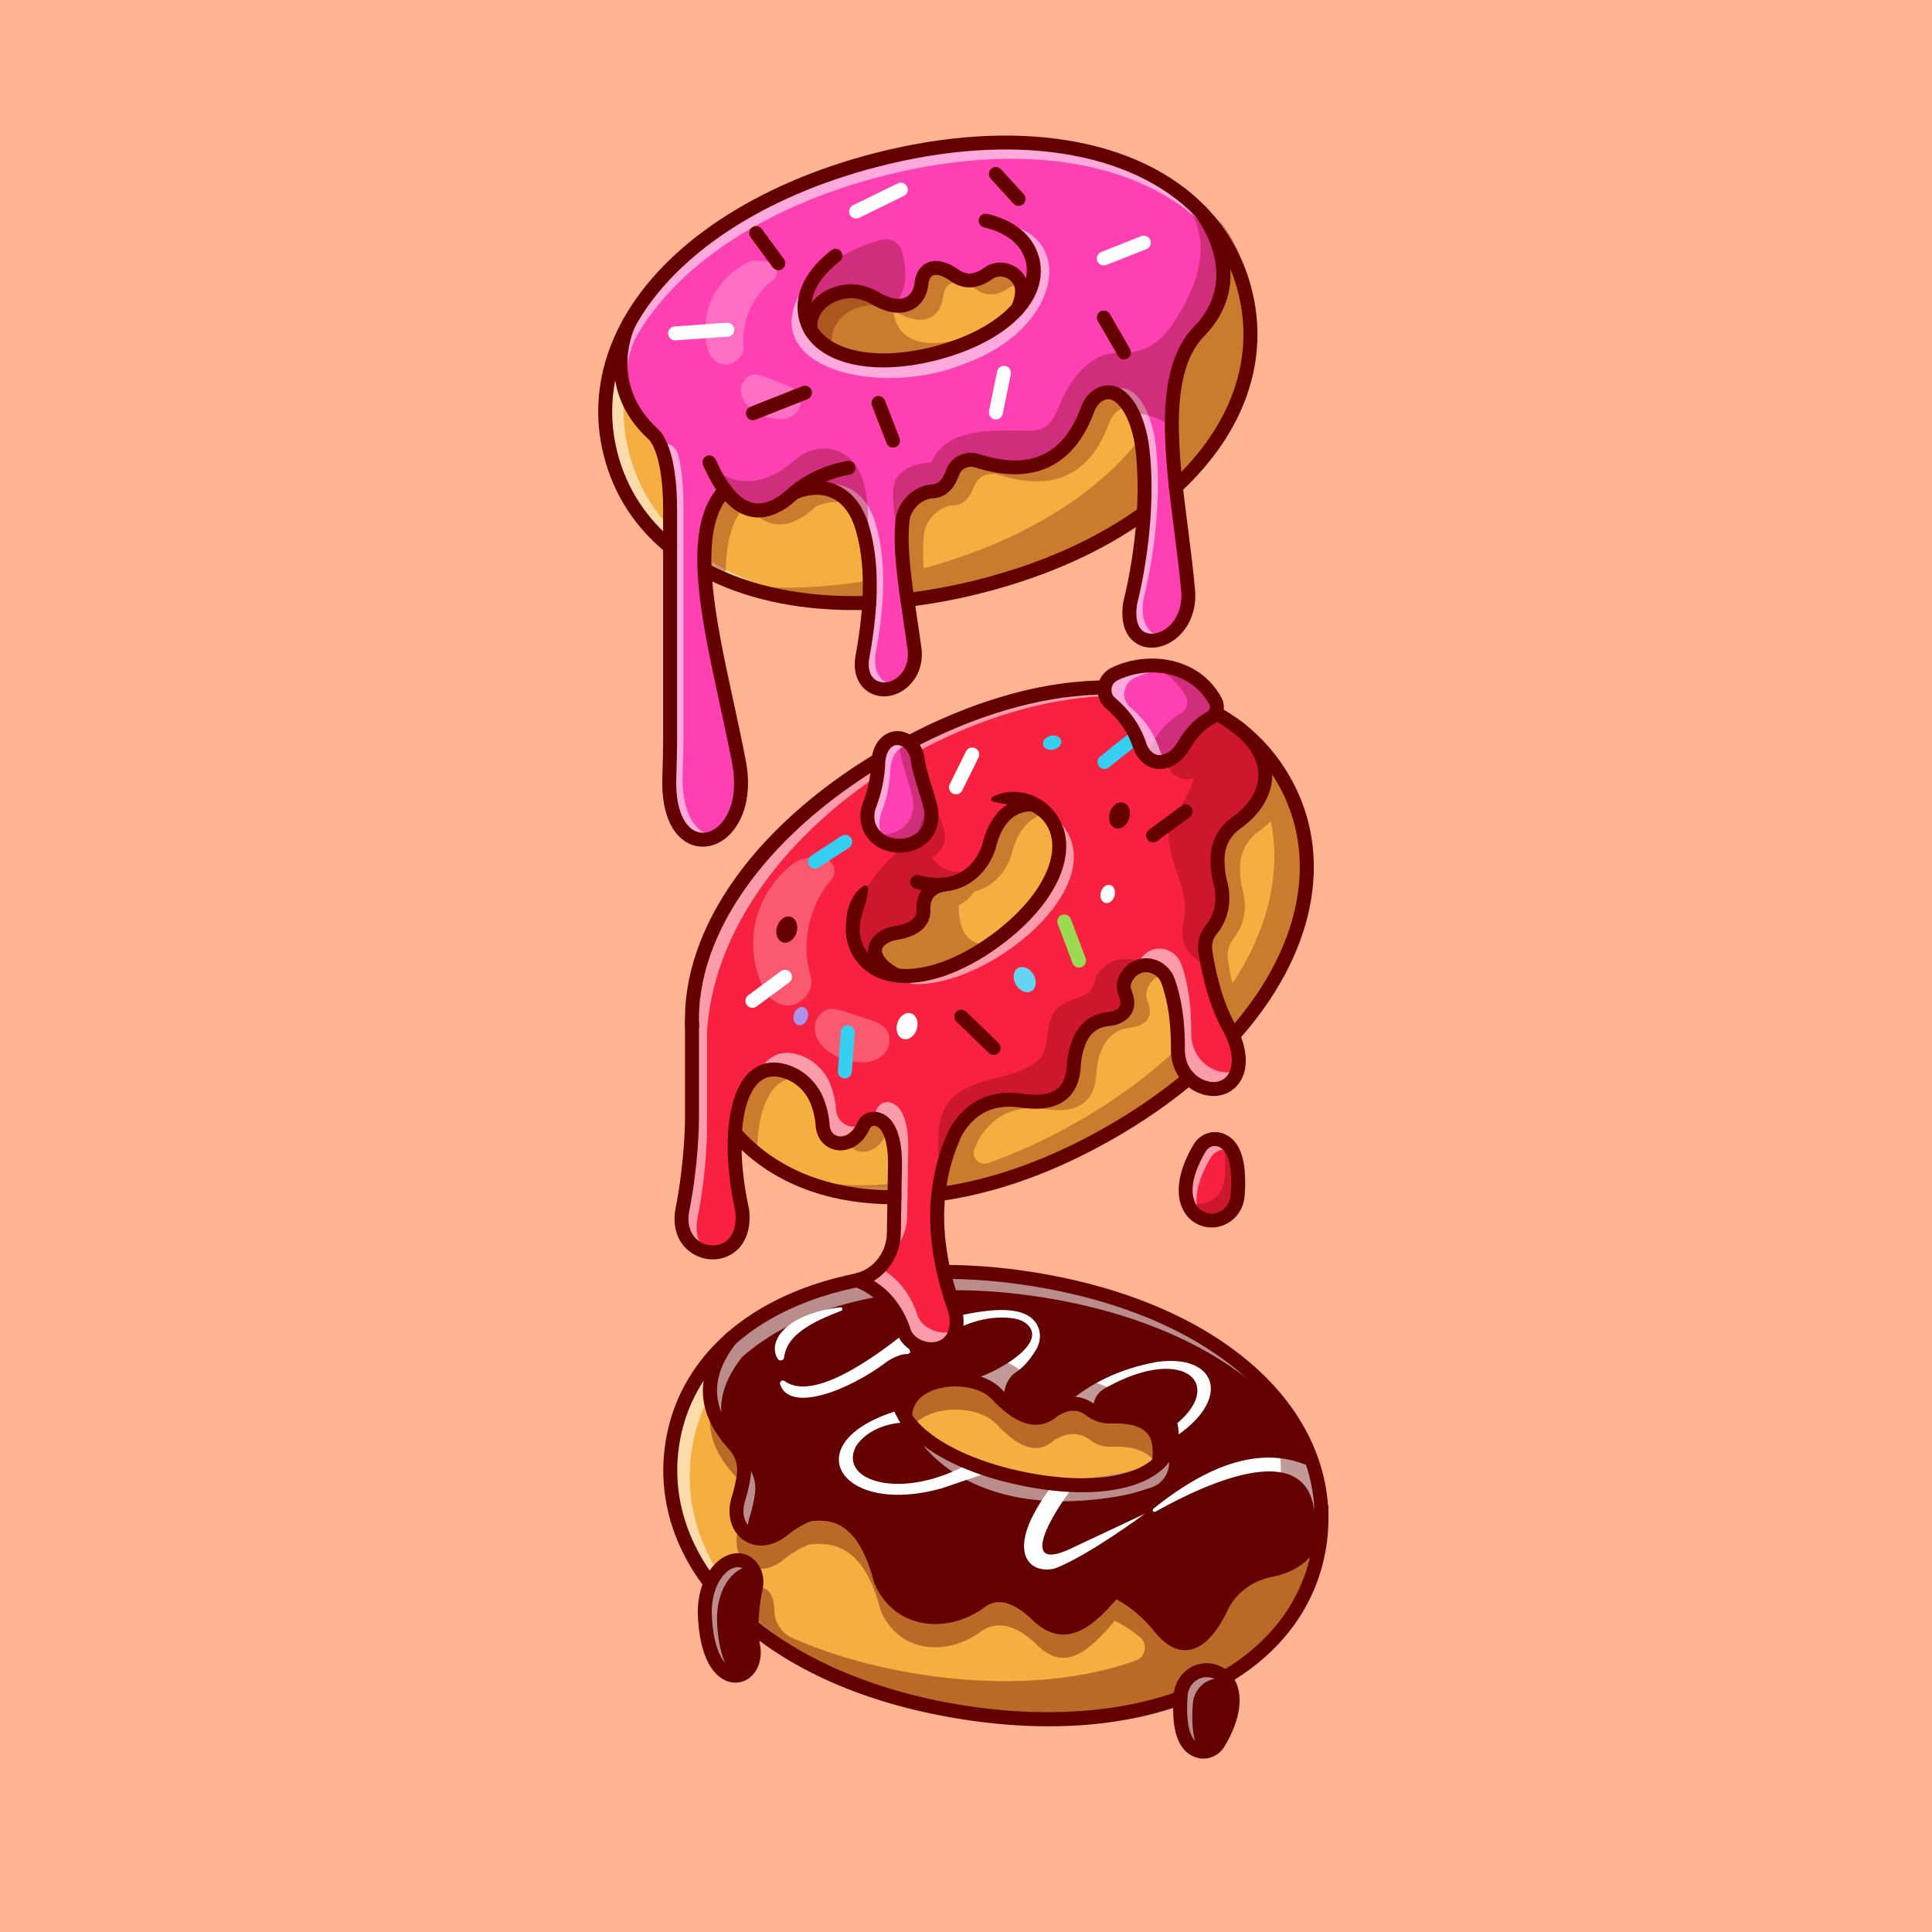 <?xml version="1.0" encoding="utf-8"?>
<!-- Generator: Adobe Illustrator 27.5.0, SVG Export Plug-In . SVG Version: 6.00 Build 0)  -->
<svg version="1.1" id="Layer_1" xmlns="http://www.w3.org/2000/svg"
    xmlns:xlink="http://www.w3.org/1999/xlink" x="0px" y="0px"
    viewBox="0 0 4000 4000" style="enable-background:new 0 0 4000 4000;" xml:space="preserve">
<g>
	<g>
		<g>
			<rect style="fill:#FFB592;" width="4000" height="4000"/>
		</g>
	</g>
	<g>
		<g>
			<g>
				<g>
					<path style="fill:#F5AF41;" d="M2731.354,3201.814c-41.824,260.426-343.641,406.738-741.86,342.774
						c-159.018-25.556-292.961-78.113-393.791-148.67c-24.738-17.278-47.456-35.615-68.103-55.011
						c-105.884-99.098-156.323-223.222-135.29-354.133c13.813-85.814,56.311-158.729,121.333-215.666
						c132.355-115.894,358.08-165.564,625.051-122.681c358.994,57.658,586.355,249.452,596.992,477.487
						C2736.889,3150.845,2735.493,3176.161,2731.354,3201.814z"/>
				</g>
			</g>
			<g style="opacity:0.55;">
				<g>
					<path style="fill:#FFFFFF;" d="M2304.258,2687.17c-39.658-10.829-81.434-19.828-125.135-26.856
						c-266.971-42.883-492.696,6.786-625.051,122.681c-65.022,56.936-107.52,129.852-121.334,215.666
						c-35.711,222.404,134.761,425.172,433.305,519.408c-323.475-88.22-511.033-299.025-473.733-531.296
						c13.813-85.814,56.311-158.729,121.333-215.666c132.355-115.894,358.08-165.564,625.051-122.681
						C2197.556,2657.86,2252.856,2670.952,2304.258,2687.17z"/>
				</g>
			</g>
			<g style="opacity:0.4;">
				<g>
					<path style="fill:#650000;" d="M2624.941,2939.174c-24.931-26.905-53.808-52.22-86.344-75.611
						c-100.782-72.434-236.698-126.338-399.904-152.569c-266.971-42.883-492.696,6.786-625.051,122.681
						c-62.664,78.884-55.926,151.943,6.786,220.286c15.209,16.557,22.476,39.13,19.685,61.413
						c-1.877,15.257-5.727,31.332-10.396,47.744c-22.429,63.867,35.711,116.906,97.076,62.183
						c15.594-11.743,31.428-20.792,47.551-27.193c35.471-4.909,65.118,1.492,89.472,22.236
						c22.669,19.203,40.813,50.728,54.915,96.932c1.829,6.112,3.658,12.465,5.391,19.107
						c39.321,89.039,141.211,91.974,208.543,40.139c36.049-23.583,76.187-9.481,119.552,34.028
						c53.713,47.792,100.397,11.31,155.601-54.916c3.08,1.54,6.161,3.129,9.24,4.765c15.361,8.186,29.709,17.961,43.046,29.037
						c17.008,14.125,11.89,41.463-8.955,48.831c-123.117,43.513-277.664,55.307-450.358,27.583
						c-96.313-15.49-183.457-40.87-259.603-74.198c-22.393-9.801-37.393-31.758-37.796-56.199
						c-0.981-59.451-38.589-48.354-38.589-48.354l-32.439,46.926l-4.765,6.883c14.583,13.717,30.225,26.904,46.926,39.562
						c1.925,1.492,3.85,2.936,5.823,4.427c5.006,3.706,10.155,7.364,15.354,11.022c100.83,70.557,234.773,123.114,393.791,148.67
						c375.454,60.306,665.239-66.321,732.138-299.314c4.091-14.101,7.316-28.588,9.722-43.46c1.492-9.193,2.599-18.337,3.369-27.434
						C2727.359,3088.711,2689.193,3008.576,2624.941,2939.174z M2399.264,3091.839c-341.716,112.381-525.328-95.151-525.328-95.151
						c0-86.247,138.371-98.761,187.944-49.332c41.198,43.845,81.338,68.054,118.397,36.097
						c26.182-17.375,52.268-20.744,78.258-1.251c11.31,8.471,24.882,13.476,39.032,13.043
						C2357.825,2993.319,2412.114,3008.095,2399.264,3091.839z"/>
				</g>
			</g>
			<g style="opacity:0.4;">
				<g>
					<path style="fill:#792937;" d="M2734.723,3174.38c-7.364-85.669-45.53-165.804-109.782-235.206
						c-18-48.755-46.589-94.863-84.707-137.024c119.985,86.777,189.676,199.928,195.452,323.764
						C2736.456,3141.893,2736.167,3158.065,2734.723,3174.38z"/>
				</g>
				<g>
					<path style="fill:#650000;" d="M2737.12,3174.591l-4.795-0.007c-7.183-83.564-44.925-164.404-109.15-233.774l-0.491-0.803
						c-17.836-48.306-46.175-94.143-84.234-136.243l-15.343-16.97l18.538,13.406c120.967,87.488,190.732,203.123,196.445,325.603
						C2738.873,3142.055,2738.547,3158.471,2737.12,3174.591z M2627.032,2937.89c57.736,62.483,94.249,134.185,106.641,208.884
						c0.072-6.921-0.059-13.848-0.391-20.745c-5.357-114.846-67.85-223.687-176.605-308.521
						C2587.733,2855.189,2611.355,2895.592,2627.032,2937.89z"/>
				</g>
			</g>
			<g>
				<g>
					<g>
						<path style="fill:#650000;" d="M2538.597,2800.996c-100.782-72.434-236.698-126.339-399.904-152.569
							c-266.971-42.883-492.696,6.786-625.051,122.681c-62.664,78.884-55.926,151.943,6.786,220.286
							c15.209,16.557,22.476,39.129,19.685,61.413c-1.877,15.257-5.727,31.332-10.396,47.744
							c-22.429,63.867,35.711,116.906,97.076,62.183c15.594-11.743,31.428-20.792,47.551-27.193
							c35.471-4.909,65.118,1.492,89.472,22.236c22.669,19.203,40.813,50.728,54.915,96.932c1.829,6.113,3.658,12.465,5.391,19.107
							c39.321,89.039,141.211,91.974,208.543,40.139c36.049-23.583,76.187-9.481,119.552,34.028
							c53.713,47.792,100.397,11.31,155.601-54.915c3.08,1.54,6.161,3.128,9.24,4.765c33.354,17.711,61.895,43.075,85.622,72.53
							c45.867,56.888,89.424,34.027,126.098-43.028c19.204-40.331,57.274-67.862,101.119-76.476
							c57.226-11.263,97.895-45.482,105.788-124.943C2729.862,3001.501,2659.594,2887.916,2538.597,2800.996z M2061.88,2884.788
							c41.198,43.845,81.338,68.054,118.397,36.097c26.182-17.375,52.268-20.744,78.258-1.251
							c11.31,8.471,24.882,13.476,39.032,13.043c60.258-1.925,114.547,12.851,101.697,96.595
							c-341.716,112.381-525.328-95.151-525.328-95.151C1873.936,2847.873,2012.307,2835.36,2061.88,2884.788z"/>
					</g>
				</g>
			</g>
			<g style="opacity:0.4;">
				<g>
					<g>
						<path style="fill:#792937;" d="M2734.723,3174.38c-0.77,9.097-1.876,18.241-3.369,27.434
							c-2.406,14.872-5.631,29.359-9.722,43.46c7.027-15.642,11.84-34.412,14.054-56.792
							C2735.445,3183.765,2735.156,3179.049,2734.723,3174.38z"/>
					</g>
					<g>
						<path style="fill:#650000;" d="M2723.827,3246.261l-4.506-1.658c4.007-13.811,7.257-28.337,9.657-43.174
							c1.444-8.889,2.57-18.059,3.347-27.253l4.794-0.02c0.436,4.702,0.728,9.453,0.971,14.204
							C2735.908,3210.685,2731.112,3230.043,2723.827,3246.261z"/>
					</g>
				</g>
			</g>
			<g style="opacity:0.55;">
				<g>
					<g>
						<path style="fill:#FFFFFF;" d="M1543.579,3029.512c-1.925-2.118-3.802-4.236-5.631-6.353
							c2.647,9.578,3.417,19.636,2.166,29.647c-1.877,15.257-5.727,31.332-10.396,47.744c-11.6,33.017-1.685,63.097,19.107,76.911
							c-1.878-11.792-0.77-25.027,4.043-38.792c4.668-16.412,8.518-32.487,10.396-47.744
							C1566.055,3068.641,1558.788,3046.069,1543.579,3029.512z M2399.505,2987.352c2.214,11.551,2.31,25.412-0.241,41.92
							c-269.041,88.461-440.043-21.321-500.638-72.049c-1.011,4.717-1.541,9.722-1.541,15.016c0,0,98.924,183.69,426.776,124.122
							c19.154-3.48,39.028-9.894,59.725-16.689c38.8-12.737,50.321-63.652,19.025-89.887
							C2401.606,2988.94,2400.569,2988.13,2399.505,2987.352z M2138.694,2648.427c-266.971-42.883-492.696,6.786-625.051,122.681
							c-57.273,72.097-56.552,139.381-8.134,202.575c-23.295-51.979-14.631-106.653,31.284-164.456
							c132.355-115.895,358.079-165.564,625.051-122.681c250.078,40.187,436.29,145.446,529.804,282.709
							C2608.24,2813.509,2411.489,2692.224,2138.694,2648.427z"/>
					</g>
				</g>
			</g>
			<g style="opacity:0.55;">
				<g>
					<g>
						<path style="fill:#FFFFFF;" d="M1520.429,2991.394c-5.391-5.872-10.348-11.743-14.92-17.711
							c7.556,16.749,18.385,33.257,32.439,49.477C1534.772,3011.464,1528.804,3000.539,1520.429,2991.394z"/>
					</g>
					<g>
						<path style="fill:#650000;" d="M1543.035,3032.702l-6.906-7.969c-14.158-16.338-25.198-33.181-32.814-50.061l-8.568-18.989
							l12.672,16.536c4.504,5.879,9.34,11.619,14.782,17.546l0.002,0.002c8.527,9.314,14.774,20.642,18.066,32.761
							L1543.035,3032.702z M1518.439,2992.782c3.578,5.791,7.563,11.56,11.94,17.283c-3.091-6.174-7.04-11.931-11.721-17.043l0,0
							C1518.584,2992.941,1518.511,2992.863,1518.439,2992.782z"/>
					</g>
				</g>
			</g>
			<g>
				<g>
					<g>
						<path style="fill:#FFFFFF;" d="M2721.295,3040.87v89.665c-14.679-136.639-178.558-84.611-329.105-0.771
							c-4.043,2.262-7.749-3.272-4.14-6.16C2517.373,3019.405,2628.214,2992.838,2721.295,3040.87z"/>
					</g>
				</g>
				<g>
					<g>
						<path style="fill:#FFFFFF;" d="M2224.797,3075.086c-54.676,68.057-117.916,186.655,0,127.354l145.59-68.46
							c0,0-116.713,86.508-185.297,112.979c-52.942,14.781-111.9-33.69-6.016-171.873"/>
					</g>
				</g>
				<g>
					<g>
						<path style="fill:#FFFFFF;" d="M2263.108,2922.774c0,0-5.222-34.376,28.468-50.62c165.443-91.445,250.129-0.607,133.257,84.18
							l0.293,23.591c129.334-81.205,95.001-178.372-30.674-160.111c-76.419,14.08-138.664,44.559-188.894,88.938"/>
					</g>
				</g>
				<g>
					<g>
						<path style="fill:#FFFFFF;" d="M2007.714,3029.265c-138.671,78.521-270.832,38.458-236.533-32.978
							c0,0,24.538-49.827,110.131-51.786l-24.064-23.616c-212.005,64.974-120.791,220.349,92.812,160.43l104.616-35.597"/>
					</g>
				</g>
				<g>
					<g>
						<path style="fill:#FFFFFF;" d="M2015.313,2855.93c61.564-20.382,153.511-77.416,110.726-114.556
							c-6.667-5.787-14.938-9.375-23.611-11.028c-19.317-3.68-61.898-6.962-115.469,18.076l0-24.866
							c63.122-13.329,137.547-23.04,160.602,20.05c8.423,15.742,6.954,34.943-2.214,50.263
							c-10.494,17.535-24.314,35.755-41.542,46.907c-16.237,10.51-25.767,31.416-24.82,50.441"/>
					</g>
				</g>
				<g>
					<g>
						<path style="fill:#FFFFFF;" d="M1886.691,2806.178c0,0-11.23-10.89-48.129,11.4c-81.759,62.349-203.567,108.299-223.426,48.47
							c-1.812-5.458,4.508-10.16,9.153-6.769c53.603,39.13,163.45-30.85,248.566-99.024"/>
					</g>
				</g>
			</g>
			<g>
				<g>
					<path style="fill:#650000;" d="M2171.446,3574.154c-58.94,0-120.544-5.081-184.23-15.31
						c-196.984-31.638-359.929-103.909-471.22-209.001c-110.086-103.953-159.067-233.713-137.919-365.378
						c21.08-131.245,109.09-238.374,247.817-301.65c137.363-62.654,320.298-79.927,515.112-48.635
						c196.996,31.641,359.153,103.142,468.94,206.772c108.619,102.529,156.792,231.501,135.644,363.159
						c-21.147,131.665-108.301,239.561-245.405,303.811C2406.394,3551.876,2294.811,3574.154,2171.446,3574.154z M1955.442,2647.802
						c-119.506,0-228.657,20.735-317.563,61.287c-129.651,59.136-211.791,158.56-231.289,279.956
						c-19.586,121.936,26.31,242.615,129.233,339.805c105.532,99.651,267.466,171.206,455.974,201.484
						c188.507,30.273,364.704,13.032,496.136-48.56c128.182-60.068,209.562-160.305,229.148-282.244
						c19.867-123.694-24.033-240.427-126.956-337.578c-105.559-99.639-262.445-168.542-453.698-199.263
						C2074.409,2652.729,2013.693,2647.802,1955.442,2647.802z"/>
				</g>
			</g>
			<g>
				<g>
					<path style="fill:#650000;" d="M2240.396,3089.594c-39.998,0-83.939-4.949-130.447-14.819
						c-174.014-36.912-283.078-123.94-265.224-211.638c7.544-36.936,34.792-67.31,74.758-83.337
						c7.402-2.964,15.808,0.627,18.776,8.027c2.969,7.4-0.625,15.806-8.026,18.774c-30.795,12.351-51.648,35.061-57.213,62.307
						c-14.257,70.032,87.906,144.736,242.922,177.62c78.682,16.692,151.831,18.586,205.982,5.327
						c49.956-12.231,81.227-36.699,88.052-68.894c7.297-34.277-13.594-70.986-58.822-103.374c-6.484-4.641-7.976-13.66-3.333-20.144
						c4.643-6.484,13.662-7.976,20.145-3.333c55.139,39.482,80.091,86.663,70.258,132.852
						c-9.249,43.628-48.113,75.928-109.431,90.942C2302.384,3086.369,2272.673,3089.594,2240.396,3089.594z"/>
				</g>
			</g>
			<g>
				<g>
					<path style="fill:#650000;" d="M2399.281,3043.705c-0.729,0-1.465-0.056-2.207-0.168c-7.882-1.208-13.292-8.579-12.083-16.462
						c4.195-27.349,0.711-47.544-10.353-60.024c-12.982-14.646-38.039-21.174-76.622-19.937
						c-16.882,0.535-33.518-4.973-48.132-15.94c-18.966-14.229-37.781-13.848-60.915,1.277
						c-56.912,48.062-117.612-16.494-137.616-37.771c-24.725-24.624-81.948-31.887-122.129-15.205
						c-18.627,7.737-40.831,23.499-40.831,54.668c0,7.974-6.465,14.438-14.438,14.438c-7.975,0-14.438-6.465-14.438-14.438
						c0-36.216,21.371-65.862,58.633-81.335c51.406-21.345,120.452-11.589,153.916,21.755c55.21,58.716,80.896,50.815,98.783,35.388
						c0.458-0.393,0.939-0.759,1.443-1.094c33.779-22.432,65.718-22.69,94.926-0.781c9.309,6.987,19.681,10.527,29.879,10.176
						c30.426-0.986,73.805,1.047,99.153,29.644c17.029,19.209,22.844,47.322,17.286,83.56
						C2412.439,3038.593,2406.288,3043.705,2399.281,3043.705z"/>
				</g>
			</g>
			<g>
				<g>
					<path style="fill:#650000;" d="M1575.832,3199.84c-13.776,0-25.852-4.165-35.142-10.388
						c-27.74-18.586-37.646-56.013-24.728-93.242c5.12-18.057,8.243-32.424,9.827-45.186c2.255-18.181-3.566-36.357-15.97-49.868
						c-70.251-76.506-72.721-156.973-7.341-239.163c4.964-6.243,14.048-7.275,20.288-2.31c6.241,4.963,7.275,14.048,2.311,20.288
						c-55.958,70.344-53.99,136.306,6.013,201.653c18.145,19.761,26.658,46.353,23.357,72.954
						c-1.782,14.363-5.221,30.229-10.823,49.937c-0.081,0.286-0.17,0.566-0.269,0.845c-10.054,28.574-0.509,50.774,13.41,60.1
						c16.194,10.857,38.78,5.806,60.417-13.501c0.3-0.266,0.61-0.522,0.93-0.762c60.705-45.686,128.297-54.282,200.895-25.554
						c7.415,2.935,11.047,11.323,8.113,18.738c-2.933,7.417-11.328,11.052-18.738,8.113
						c-63.306-25.049-119.722-18.04-172.444,21.428C1614.644,3192.753,1593.794,3199.838,1575.832,3199.84z"/>
				</g>
			</g>
			<g>
				<g>
					<path style="fill:#650000;" d="M2201.589,3384.193c-20.167,0-39.982-8.538-58.981-25.43c-0.217-0.193-0.427-0.391-0.631-0.596
						c-58.57-58.748-90.111-39.504-100.941-32.439c-41.816,31.99-94.261,44.065-140.413,32.312
						c-40.042-10.203-71.901-38.037-89.709-78.379c-0.311-0.706-0.566-1.438-0.762-2.185
						c-32.438-124.343-85.858-134.282-133.843-127.617c-7.899,1.089-15.19-4.417-16.289-12.314
						c-1.098-7.898,4.415-15.19,12.313-16.289c83.272-11.577,135.864,35.383,165.457,147.771
						c14.412,31.943,38.583,53.035,69.963,61.03c37.23,9.48,81.722-1.074,116.119-27.559c0.294-0.227,0.597-0.442,0.907-0.645
						c40.814-26.685,87.02-14.705,137.327,35.603c14.705,12.986,28.662,18.799,42.69,17.737c30.509-2.28,63.593-37.351,91.93-71.355
						c5.107-6.128,14.211-6.953,20.336-1.848c6.127,5.105,6.954,14.209,1.849,20.334c-33.833,40.598-70.812,78.589-111.961,81.667
						C2205.161,3384.127,2203.373,3384.193,2201.589,3384.193z"/>
				</g>
			</g>
			<g>
				<g>
					<path style="fill:#650000;" d="M2453.6,3416.505c-21.401,0-42.281-12.451-62.162-37.1
						c-24.071-29.841-51.382-52.998-81.175-68.826c-23.334-12.393-45.257-21.155-67.021-26.78
						c-7.72-1.997-12.361-9.873-10.365-17.593c1.996-7.722,9.871-12.356,17.594-10.366c23.987,6.201,47.976,15.764,73.339,29.236
						c33.257,17.666,63.572,43.303,90.105,76.199c15.255,18.914,29.665,27.72,42.845,26.165
						c18.729-2.207,39.673-25.754,58.972-66.304c20.56-43.203,62.188-74.771,111.355-84.446
						c58.958-11.602,89.028-48.606,94.629-116.458c0.655-7.947,7.608-13.882,15.577-13.201c7.947,0.657,13.858,7.629,13.202,15.579
						c-6.732,81.553-45.275,128.137-117.832,142.415c-40.24,7.917-74.205,33.533-90.857,68.521
						c-24.406,51.284-51.883,79.065-81.669,82.573C2457.954,3416.376,2455.774,3416.505,2453.6,3416.505z"/>
				</g>
			</g>
			<g>
				<g>
					<path style="fill:#650000;" d="M1556.311,3245.154c9.048,11.849,11.68,27.374,8.514,41.942
						c-5.312,24.444-14.024,76.887-4.61,126.309c8.022,73.797-96.269,97.671-101.071-74.6
						C1458.823,3247.941,1525.795,3205.191,1556.311,3245.154z"/>
				</g>
			</g>
			<g style="opacity:0.55;">
				<g>
					<path style="fill:#FFFFFF;" d="M1484.476,3352.457c1.733,62.087,16.365,98.664,34.076,116.665
						c-26.808-3.272-56.889-39.658-59.392-130.333c-0.337-89.857,65.119-132.643,96.114-94.91
						C1523.22,3241.712,1484.236,3283.056,1484.476,3352.457z"/>
				</g>
			</g>
			<g>
				<g>
					<path style="fill:#650000;" d="M2444.393,3509.756c-4.727,62.877,5.274,103.306,34.461,114.494
						c16.401,6.286,35.034-0.805,44.052-15.877c60.554-101.209,15.446-155.705-31.12-150.052
						C2465.868,3461.466,2446.35,3483.721,2444.393,3509.756z"/>
				</g>
			</g>
			<g style="opacity:0.55;">
				<g>
					<path style="fill:#FFFFFF;" d="M2538.694,3477.449c-6.882-2.118-14.246-2.743-21.658-1.829
						c-25.893,3.128-45.433,25.412-47.359,51.45c-3.466,45.53,0.867,79.268,14.583,98.713c-1.828-0.337-3.61-0.866-5.39-1.54
						c-29.215-11.166-39.225-51.595-34.461-114.499c1.926-26.038,21.466-48.273,47.359-51.402
						C2509.575,3456.175,2527.143,3462.769,2538.694,3477.449z"/>
				</g>
			</g>
			<g>
				<g>
					<path style="fill:#650000;" d="M1522.587,3483.769c-7.661,0-15.425-1.841-22.762-5.559
						c-19.41-9.834-52.38-40.967-55.113-139.001c-0.244-67.6,33.525-109.751,65.002-120.457c22.169-7.539,43.88-0.945,58.073,17.642
						h-0.001c11.297,14.792,15.361,34.392,11.149,53.77c-5.472,25.181-13.339,74.326-4.536,120.54
						c0.071,0.378,0.129,0.759,0.17,1.143c2.881,26.506-6.651,50.801-24.877,63.406
						C1541.512,3480.91,1532.13,3483.769,1522.587,3483.769z M1527.592,3244.557c-2.711,0-5.571,0.51-8.58,1.533
						c-22.711,7.725-45.608,42.034-45.429,92.664c2.464,88.25,30.698,109.341,39.293,113.696c9.072,4.595,16.095,2.021,20.391-0.95
						c7.378-5.103,14.532-17.224,12.65-36.001c-9.578-51.06-1.117-104.248,4.799-131.47c2.41-11.086,0.267-22.063-5.88-30.112
						c0,0,0,0-0.001,0C1540.077,3247.687,1534.299,3244.557,1527.592,3244.557z"/>
				</g>
			</g>
			<g>
				<g>
					<path style="fill:#650000;" d="M2491.407,3641.017c-5.93,0.002-11.923-1.062-17.721-3.286
						c-34.923-13.384-49.215-55.601-43.691-129.058l0,0c2.523-33.564,27.778-60.769,60.05-64.688
						c25.414-3.081,49.807,8.284,63.698,29.663c22.034,33.909,15.31,85.718-18.447,142.136
						C2525.708,3631.811,2508.843,3641.017,2491.407,3641.017z M2498.374,3472.357c-1.599,0-3.215,0.098-4.848,0.295
						c-18.633,2.263-33.241,18.32-34.734,38.184l0,0c-3.009,40.024-1.076,89.849,25.229,99.932
						c9.566,3.669,20.956-0.552,26.494-9.81c39.595-66.177,26.487-100.073,19.013-111.577
						C2522.462,3478.507,2511.055,3472.357,2498.374,3472.357z M2444.393,3509.755h0.05H2444.393z"/>
				</g>
			</g>
			<g>
				<g>
					<path style="fill:#FFFFFF;" d="M1741.836,2713.753c-60.227,23.095-112.95,49.456-118.322,96.42
						c-0.772,6.75-9.602,8.978-13.231,3.234c-22.488-35.599,16.167-93.253,129.822-106.813
						C1744.422,2706.08,1745.895,2712.197,1741.836,2713.753z"/>
				</g>
			</g>
			<g style="opacity:0.4;">
				<g>
					<path style="fill:#650000;" d="M2735.686,3125.914c-7.893,79.461-48.562,113.681-105.788,124.943
						c-43.845,8.615-81.915,36.145-101.119,76.476c-36.674,77.055-80.23,99.916-126.098,43.028
						c-23.727-29.455-52.268-54.819-85.622-72.53c-3.08-1.637-6.16-3.225-9.24-4.765c-55.204,66.225-101.888,102.707-155.601,54.915
						c-43.365-43.509-83.503-57.61-119.552-34.028c-67.333,51.835-169.222,48.899-208.543-40.139
						c-1.733-6.642-3.562-12.995-5.391-19.107c2.647,1.444,5.631,3.754,9,7.027c67.38,65.311,151.606-19.589,151.606-19.589
						c108.29-69.787,123.114,34.894,179.521,45.337c12.916,2.382,20.194,0.976,23.742-2.608
						c19.642-19.843,47.453-29.222,73.754-19.853c34.728,12.371,61.906,23.231,61.906,23.231
						c76.189,57.611,130.382,74.504,145.976,20.07c16.027-82.638,51.642-100.782,51.642-100.782
						c178.703-68.007,177.26-226.64,19.493-404.091l3.224-2.455C2659.594,2887.916,2729.862,3001.501,2735.686,3125.914z"/>
				</g>
			</g>
			<g style="opacity:0.4;">
				<g>
					<path style="fill:#650000;" d="M1986.959,2742.808c0,0,10.167,13.244,14.2,29.886c4.083,16.849,18.18,29.47,35.198,32.78
						c26.005,5.057,60.352,15.773,83.831,38.405c42.441,40.91,80.961-4.783,117.041,6.417
						c36.081,11.201,90.513,44.428,136.701,28.631c46.908,46.061,64.744,89.291,27.235,127.129c0,0-7.517-69.084-93.347-71.914
						c0,0-48.129-14.862-72.996-26.092c-24.866-11.23-56.491,27.955-75.973,25.207c-19.482-2.747-37.932,9.285-63.601-12.373
						c-25.669-21.658-56.15-76.998-130.75-64.97c-74.6,12.028-90.563,86.682-90.563,86.682s-36.312-108.281,34.746-141.602
						C1979.74,2767.675,1977.334,2772.487,1986.959,2742.808z"/>
				</g>
			</g>
		</g>
		<g>
			<g>
				<g>
					<path style="fill:#F5AF41;" d="M2472.709,969.39c-11.888,13.235-24.642,26.182-38.214,38.792
						c-6.643,6.161-13.476,12.273-20.503,18.193c-14.487,12.417-29.744,24.401-45.867,36.049
						c-88.221,63.626-200.602,115.558-332.764,149.874c-39.851,10.348-78.932,18.385-117.05,24.257
						c-13.38,2.07-26.615,3.851-39.706,5.391c-11.214,1.3-22.333,2.406-33.354,3.321c-15.354,1.3-30.465,2.214-45.434,2.792
						c-112.429,4.09-213.307-12.61-296.956-47.408c-15.305-6.353-29.984-13.332-44.086-20.888
						c-9.29-4.957-18.289-10.155-27.049-15.642c-15.69-9.77-30.514-20.407-44.375-31.861
						c-60.402-49.573-102.948-114.018-122.922-191.024c-24.401-93.996-9.529-187.655,38.551-273.517
						c0.048-0.096,0.048-0.144,0.048-0.144c82.445-147.371,262.496-271.881,509.06-335.892
						c262.544-68.15,487.98-38.551,627.602,65.792c0.048,0,0.048,0.048,0.048,0.048c16.461,12.273,31.718,25.605,45.675,39.947
						c0.337,0.337,0.481,0.53,0.481,0.53c43.605,44.808,74.744,99.338,91.156,162.435c0.096,0.385,0.193,0.77,0.289,1.155
						C2610.502,730.959,2570.796,860.234,2472.709,969.39z"/>
				</g>
			</g>
			<g style="opacity:0.55;">
				<g>
					<path style="fill:#FFFFFF;" d="M1837.984,1244.928c8.23-0.337,16.508-0.722,24.835-1.251
						c-5.872,0.578-11.744,1.107-17.567,1.589c-15.354,1.3-30.465,2.214-45.434,2.792c-112.429,4.09-213.307-12.61-296.956-47.408
						c-15.305-6.353-29.984-13.332-44.086-20.888c-9.29-4.957-18.289-10.155-27.049-15.642c-15.69-9.77-30.514-20.407-44.375-31.861
						c-60.402-49.573-102.948-114.018-122.922-191.024c-24.401-93.996-9.529-187.655,38.551-273.517
						c0.048-0.096,0.048-0.144,0.048-0.144c82.445-147.371,262.496-271.881,509.06-335.892
						c73.589-19.107,144.242-30.514,210.901-34.749c-55.252,5.679-113.055,16.123-172.736,31.621
						c-246.565,64.012-426.615,188.521-509.06,335.892c0,0,0,0.048-0.048,0.144c-48.081,85.862-62.953,179.521-38.551,273.517
						c19.974,77.006,62.519,141.451,122.921,191.024c13.862,11.455,28.685,22.091,44.375,31.861
						c8.759,5.487,17.76,10.684,27.048,15.642c14.102,7.557,28.781,14.535,44.086,20.888
						C1624.677,1232.319,1725.555,1249.02,1837.984,1244.928z"/>
				</g>
			</g>
			<g style="opacity:0.3;">
				<g>
					<path style="fill:#650000;" d="M2577.342,601.637v-0.048c-0.096-0.385-0.193-0.77-0.289-1.155
						c-16.412-63.097-47.551-117.627-91.156-162.435c0,0-0.145-0.193-0.481-0.53c-14.102-14.439-29.503-27.867-46.107-40.188
						c-52.942-30.225-115.173-51.546-184.816-63.145c-115.269-19.252-250.799-11.743-398.026,26.471
						c-246.565,64.012-426.615,188.521-509.06,335.892c0,0,0,0.048-0.048,0.145c-2.358,4.668-62.664,129.563,50.68,232.271
						c0,0,33.69,27.674,33.69,154.013v81.194c8.76,5.487,17.759,10.684,27.049,15.642c14.101,7.556,28.781,14.534,44.086,20.888
						c-0.481-18.578,0-36.241,1.637-52.797c4.235-42.306,16.267-77.584,39.706-102.755c0.432-0.481,0.866-0.915,1.299-1.396
						c20.791,27.722,43.701,42.113,68.872,42.113c15.931,0,32.776-5.776,50.536-17.567c5.968-3.946,11.407-8.567,16.701-13.283
						c2.502-2.214,5.15-4.284,7.701-6.401c58.236-24.257,118.253-4.38,140.681,74.071c3.658,12.465,6.642,25.364,8.904,38.551
						c1.828,10.492,3.272,21.176,4.283,32.053c-34.508,7.316-68.295,12.802-101.312,16.653c-26.807,3.128-53.086,5.149-78.787,6.112
						c-47.215,1.733-92.407-0.24-135.098-5.679c78.402,28.203,170.425,41.391,271.832,37.734
						c14.969-0.578,30.081-1.492,45.434-2.792c4.428-0.385,8.856-0.77,13.331-1.203c2.792-0.241,5.536-0.529,8.327-0.818
						c3.898-0.434,7.797-0.867,11.696-1.3c6.689-0.77,13.379-1.637,20.118-2.551c3.176-0.433,6.401-0.866,9.578-1.348
						c3.321-0.481,6.69-0.962,10.011-1.492c38.118-5.872,77.199-13.909,117.05-24.257
						c132.162-34.316,244.543-86.247,332.764-149.874c16.123-11.647,31.38-23.631,45.867-36.049
						c2.791-2.358,5.583-4.765,8.326-7.219c4.139-3.61,8.182-7.268,12.177-10.974c3.369-3.128,6.738-6.305,10.01-9.529
						c3.321-3.177,6.545-6.401,9.722-9.626c3.177-3.225,6.305-6.498,9.385-9.77s6.112-6.546,9.096-9.866
						C2570.796,860.234,2610.454,731.007,2577.342,601.637z M1722.715,711.563c-5.053-40.958,28.637-71.712,69.643-78.643
						c22.332-3.802,45.049,1.973,64.493,13.62c53.086,31.813,90.915,10.877,95.295-30.465c2.984-28.877,25.22-45.723,65.552-19.252
						c21.08,16.556,44.905,17.904,72.483-1.637c30.322-21.513,72.53,2.07,70.22,39.177c-0.674,10.396-3.562,21.658-8.759,33.594
						C2044.168,775.19,1785.283,807.773,1722.715,711.563z M2297.76,976.128c-20.31,18.867-42.449,36.963-66.369,54.241
						c-85.14,61.413-192.804,111.948-319.047,146.216c-1.637-25.412-1.733-49.14,0.625-70.461
						c3.321-30.321,31.38-58.38,61.798-59.872c17.952-0.866,32.439-12.465,41.969-39.37c7.123-20.118,30.081-30.61,50.343-24.112
						c113.585,36.482,190.013,0.962,229.19-106.702c3.898-10.636,10.589-20.262,19.733-26.952
						c23.583-17.23,49.092-6.401,68.103,26.134C2360.857,910.576,2331.932,944.411,2297.76,976.128z"/>
				</g>
			</g>
			<g style="opacity:0.3;">
				<g>
					<path style="fill:#792937;" d="M2181.384,301.023c102.37,12.754,190.206,45.723,257.924,96.258
						c-52.942-30.225-115.173-51.546-184.816-63.145C2231.727,321.43,2207.326,310.408,2181.384,301.023z"/>
				</g>
				<g>
					<path style="fill:#650000;" d="M2438.115,399.37c-52.862-30.178-114.774-51.328-184.018-62.86l-0.778-0.273
						c-22.405-12.505-46.883-23.591-72.754-32.951l-20.194-7.306l21.311,2.655c103.121,12.847,190.283,45.387,259.065,96.716
						L2438.115,399.37z M2255.3,331.831c54.429,9.098,104.376,24.107,149.023,44.742c-57.139-34.794-125-58.354-202.495-70.278
						C2220.608,313.935,2238.524,322.488,2255.3,331.831z"/>
				</g>
			</g>
			<g>
				<g>
					<path style="fill:#FF40B2;stroke:#650000;stroke-width:4.813;stroke-miterlimit:10;" d="M2485.896,437.998
						c0,0-0.145-0.193-0.481-0.53c-15.45-15.834-32.439-30.418-50.872-43.701c-140.008-101.36-363.134-129.419-622.452-62.087
						c-246.565,64.011-426.615,188.521-509.06,335.892c0,0,0,0.048-0.048,0.144c-2.358,4.668-62.664,129.563,50.68,232.271
						c0,0,33.69,27.674,33.69,154.013v481.675c0,25.027-0.866,50.006-1.637,75.033c-6.4,199.543,179.521,148.093,144.003-34.123
						c-21.802-114.402-54.579-238.623-66.707-344.314c-2.069-18.097-3.513-35.664-4.235-52.509
						c-0.915-21.514-0.53-41.873,1.347-60.835c4.235-42.306,16.268-77.584,39.706-102.755c0.433-0.481,0.867-0.914,1.3-1.396
						c20.792,27.722,43.701,42.113,68.872,42.113c15.931,0,32.776-5.776,50.535-17.567c5.968-3.947,11.407-8.567,16.701-13.284
						c2.503-2.214,5.15-4.283,7.701-6.401c58.236-24.257,118.253-4.38,140.681,74.07c3.658,12.465,6.642,25.364,8.904,38.551
						c6.305,36.241,7.701,75.081,5.294,115.799c-0.962,16.845-2.599,34.027-4.813,51.498c-2.455,19.54-5.631,39.465-9.385,59.679
						c-13.332,76.718,66.947,89.087,98.616,34.076c8.712-15.113,11.503-32.921,9.145-50.151
						c-4.717-34.22-10.107-68.343-14.775-101.215c-4.188-29.166-7.797-57.418-9.867-83.985c-0.048-0.048-0.048-0.096-0.048-0.144
						c-2.31-29.263-2.744-56.456-0.096-80.616c3.321-30.322,31.38-58.381,61.798-59.873c17.952-0.866,32.439-12.466,41.968-39.37
						c7.123-20.118,30.081-30.61,50.343-24.113c113.584,36.482,190.013,0.963,229.19-106.702
						c3.898-10.636,10.589-20.262,19.733-26.952c36-26.326,76.525,12.802,91.541,94.621c6.45,41.632,8.23,92.456,4.958,147.612
						c-3.465,59.151-12.706,123.21-28.204,186.211c-19.252,120.226,125.135,92.119,120.323-21.754
						c-6.16-70.894-17.76-146.263-25.748-218.698c-14.776-134.617-17.086-259.03,51.401-325.544
						C2553.277,610.829,2543.94,519.769,2485.896,437.998z M2107.266,639.033c-107.472,107.232-366.358,139.815-428.926,43.605
						c-5.054-40.958,28.636-71.712,69.642-78.643c22.333-3.802,45.049,1.973,64.494,13.62
						c53.086,31.814,90.915,10.877,95.295-30.465c2.984-28.877,25.219-45.723,65.552-19.252
						c21.081,16.556,44.905,17.904,72.483-1.637c30.321-21.513,72.53,2.07,70.22,39.177
						C2115.352,615.834,2112.463,627.097,2107.266,639.033z"/>
				</g>
			</g>
			<g style="opacity:0.55;">
				<g>
					<path style="fill:#FFFFFF;" d="M1413.342,1602.623c0.77-25.027,1.636-50.006,1.636-75.034v-481.674
						c0-47.552-4.763-81.126-10.724-104.504c-4.828-18.933-25.341-29.145-43.421-21.738l0,0
						c9.674,20.166,21.706,60.45,21.706,135.916v481.675c0,25.027-0.866,50.007-1.637,75.033
						c-3.657,114.644,56.167,146.456,100.975,118.205C1445.3,1730.02,1410.503,1690.844,1413.342,1602.623z M1813.246,1351.149
						c3.754-20.214,6.93-40.14,9.385-59.68c2.214-17.471,3.851-34.653,4.813-51.498c2.406-40.718,1.011-79.557-5.293-115.799
						c-2.263-13.187-5.246-26.086-8.904-38.551c-22.428-78.451-82.445-98.328-140.681-74.071c-0.385,0.337-0.818,0.674-1.203,1.011
						c47.311-6.594,91.011,18.337,109.445,82.733c3.658,12.465,6.642,25.364,8.904,38.551c6.305,36.241,7.701,75.081,5.294,115.798
						c-0.962,16.845-2.599,34.028-4.813,51.498c-2.455,19.54-5.631,39.466-9.385,59.68c-10.781,62.038,39.658,82.012,76.092,58.284
						C1829.321,1418.578,1805.497,1395.717,1813.246,1351.149z M1929.477,1018.53c6.497-0.914,12.562-3.369,18-7.701
						C1941.173,1012.417,1935.109,1015.016,1929.477,1018.53z M2367.547,1240.549c15.498-63.001,24.739-127.061,28.204-186.211
						c3.272-55.156,1.492-105.98-4.958-147.612c-15.016-81.819-55.541-120.948-91.541-94.622c-0.962,0.722-1.925,1.444-2.84,2.262
						c26.423,5.39,50.969,42.354,61.942,102.034c6.45,41.632,8.23,92.456,4.958,147.611c-3.465,59.151-12.706,123.21-28.204,186.211
						c-11.84,73.781,38.023,91.686,77.151,68.198C2383.237,1318.614,2358.884,1294.549,2367.547,1240.549z"/>
				</g>
			</g>
			<g style="opacity:0.3;">
				<g>
					<path style="fill:#792937;" d="M2530.271,466.923c0,0-0.145-0.192-0.481-0.529c-15.45-15.834-32.439-30.418-50.872-43.701
						c-12.418-9-25.46-17.375-39.178-25.171c0,0,0-0.048-0.048-0.048c-0.145-0.096-0.241-0.144-0.385-0.192
						c16.604,12.321,32.005,25.749,46.107,40.188c0.337,0.337,0.481,0.53,0.481,0.53c43.605,44.808,74.744,99.338,91.156,162.435
						c0.096,0.385,0.193,0.77,0.289,1.155C2578.4,556.973,2561.266,510.625,2530.271,466.923z"/>
				</g>
				<g>
					<path style="fill:#650000;" d="M2579.326,619.392l-4.608-18.373c-16.085-61.844-46.552-116.134-90.547-161.343l1.244-2.208
						l-1.721,1.681c-13.949-14.282-29.335-27.695-45.732-39.872l-0.627-0.465l-11.763-8.729l14.702,4.984h1.825l0.021,1.04
						c13.33,7.633,26.18,15.918,38.212,24.637c18.512,13.341,35.733,28.136,51.181,43.968c0.476,0.476,0.682,0.764,0.682,0.764
						l0.039,0.054c32.123,45.29,48.552,92.358,47.513,136.115L2579.326,619.392z M2470.085,419.392
						c5.886,5.319,11.577,10.79,17.051,16.395c0.48,0.479,0.688,0.77,0.688,0.77c40.061,41.139,69.116,89.969,86.384,145.185
						c-3.539-36.935-19.173-75.725-45.847-113.354c-15.556-15.956-32.561-30.564-50.85-43.744
						C2475.07,422.875,2472.593,421.123,2470.085,419.392z"/>
				</g>
			</g>
			<g style="opacity:0.55;">
				<g>
					<path style="fill:#FFFFFF;" d="M2485.896,437.998c0,0-0.145-0.193-0.481-0.53c-132.74-136.012-379.834-181.976-673.324-105.787
						c-246.565,64.011-426.615,188.521-509.06,335.892c0,0,0,0.048-0.048,0.144c-1.828,3.658-39.417,81.386-0.673,164.312
						c-17.134-69.21,11.021-127.446,12.609-130.622c0.048-0.096,0.048-0.144,0.048-0.144
						c82.445-147.371,262.496-271.881,509.06-335.892c293.49-76.188,540.585-30.225,673.325,105.787
						c0.336,0.337,0.481,0.53,0.481,0.53c11.695,16.46,21.369,33.305,28.877,50.295
						C2519.25,493.683,2505.292,465.287,2485.896,437.998z"/>
				</g>
			</g>
			<g>
				<g>
					<path style="fill:#650000;" d="M1878.605,1256.383c-7.975,0-14.463-6.464-14.463-14.438c0-7.555,5.781-13.755,13.171-14.386
						c50.206-5.858,102.162-15.695,154.426-29.238c127.815-33.187,238.152-82.85,327.939-147.607
						c6.469-4.669,15.492-3.206,20.156,3.264c4.665,6.467,3.203,15.492-3.264,20.156c-92.702,66.86-206.281,118.047-337.58,152.14
						c-53.683,13.911-107.08,24.009-158.718,30.013C1879.719,1256.351,1879.162,1256.383,1878.605,1256.383z"/>
				</g>
			</g>
			<g>
				<g>
					<path style="fill:#650000;" d="M1387.344,1146.698c-3.223,0-6.465-1.074-9.152-3.279
						c-64.268-52.745-107.244-119.55-127.738-198.56c-24.587-94.795-10.999-192.634,39.289-282.966
						c0.197-0.444,0.46-0.967,0.686-1.37c86.653-154.894,275.469-279.846,518.033-342.819
						c290.312-75.36,547.429-34.154,687.786,110.228c46.052,47.322,77.942,104.138,94.778,168.865
						c38.535,148.536-13.568,298.39-146.709,421.966c-5.846,5.427-14.983,5.082-20.405-0.759
						c-5.425-5.845-5.085-14.981,0.759-20.405c124.993-116.014,174.146-255.776,138.406-393.541
						c-15.558-59.811-45.008-112.297-87.529-155.991c-133.031-136.847-379.694-175.128-659.829-102.411
						c-234.711,60.934-416.84,180.637-499.803,328.46c-0.111,0.234-0.245,0.512-0.403,0.829c-0.098,0.195-0.2,0.388-0.307,0.58
						c-46.798,83.84-59.523,174.468-36.797,262.084c18.926,72.969,58.663,134.703,118.105,183.489
						c6.164,5.059,7.06,14.156,2.001,20.321C1395.659,1144.896,1391.518,1146.697,1387.344,1146.698z"/>
				</g>
			</g>
			<g style="opacity:0.55;">
				<g>
					<path style="fill:#FFFFFF;" d="M2056.249,461.12c175.767,10.16,148.093,216.272-56.455,290.872
						c-197.329,82.291-494.124-5.726-294.79-206.955c-122.735,186.585,120.755,254.508,272.191,174.222
						C2212.764,594.369,2135.315,504.31,2056.249,461.12z"/>
				</g>
			</g>
			<g>
				<g>
					<path style="fill:#650000;" d="M1767.195,1263.09c-120.244,0-228.651-24.202-315.238-70.601
						c-7.029-3.767-9.673-12.518-5.907-19.547c3.767-7.025,12.518-9.672,19.546-5.907c89.967,48.21,205.356,71.221,333.7,66.593
						c7.959-0.332,14.663,5.936,14.951,13.906c0.289,7.969-5.938,14.663-13.906,14.951
						C1789.206,1262.89,1778.141,1263.09,1767.195,1263.09z"/>
				</g>
			</g>
			<g>
				<g>
					<path style="fill:#650000;" d="M1828.788,760.67c-91.277,0.001-157.905-35.17-174.246-98.112
						c-12.888-49.636,11.377-102.275,66.572-144.419c6.338-4.84,15.399-3.624,20.238,2.714c4.839,6.338,3.624,15.399-2.714,20.238
						c-46.174,35.256-66.114,75.817-56.146,114.211c17.941,69.103,123.68,95.189,251.425,62.018
						c127.745-33.167,207.441-107.394,189.501-176.495c-8.912-34.331-39.481-59.176-86.078-69.957
						c-7.769-1.798-12.609-9.553-10.812-17.323c1.798-7.767,9.546-12.596,17.323-10.812c57.587,13.325,95.77,45.585,107.518,90.836
						c22.502,86.672-63.933,173.728-210.196,211.703C1901.127,755.669,1863.203,760.669,1828.788,760.67z"/>
				</g>
			</g>
			<g>
				<g>
					<path style="fill:#650000;" d="M1678.307,697.077c-7.188,0-13.412-5.36-14.312-12.676
						c-5.649-45.905,28.668-85.714,81.596-94.659c24.395-4.119,50.782,1.375,74.31,15.474
						c22.231,13.322,42.054,16.879,55.815,10.011c9.904-4.943,16.179-15.452,17.672-29.592c2.059-19.772,11.196-34.467,25.725-41.36
						c11.797-5.595,32.155-8.134,62.135,11.555c0.343,0.226,0.675,0.465,0.997,0.718c17.137,13.473,34.159,12.834,55.187-2.079
						c18.603-13.191,42.632-14.431,62.712-3.245c20.104,11.201,31.707,32.316,30.279,55.106c-0.762,12.169-4.107,25.11-9.941,38.463
						c-3.195,7.308-11.704,10.641-19.013,7.45c-7.307-3.193-10.642-11.705-7.448-19.012c4.48-10.254,7.031-19.912,7.582-28.706
						c0.736-11.758-5.063-22.252-15.513-28.075c-10.425-5.807-22.371-5.22-31.955,1.576c-39.311,27.876-70.133,16.409-89.216,1.63
						c-14.227-9.242-26.39-12.633-33.429-9.29c-7.1,3.368-8.926,13.906-9.381,18.28c-2.529,23.959-14.739,43.057-33.499,52.419
						c-22.893,11.425-52.566,7.489-83.553-11.079c-17.633-10.566-37.047-14.746-54.655-11.77
						c-31.865,5.384-61.933,28.636-57.747,62.657c0.974,7.915-4.653,15.121-12.567,16.095
						C1679.49,697.041,1678.895,697.077,1678.307,697.077z"/>
				</g>
			</g>
			<g>
				<g>
					<path style="fill:#650000;" d="M1454.906,1752.996c-10.524,0-20.919-2.485-30.577-7.523
						c-35.867-18.71-55.201-67.998-53.044-135.227l0.237-7.64c0.684-21.965,1.392-44.678,1.392-66.93V1054
						c0-109.852-26.19-140.41-28.621-143c-0.141-0.104,0.001-0.016-0.327-0.314c-122.266-110.803-54.508-248.275-53.809-249.651
						c3.611-7.111,12.301-9.949,19.412-6.335c7.106,3.61,9.943,12.294,6.34,19.402c-2.565,5.119-58.016,119.489,47.323,215.073
						c5.511,4.823,38.559,39.017,38.559,164.825v481.675c0,22.702-0.715,45.643-1.406,67.83l-0.237,7.648
						c-1.761,54.902,12.272,95.538,37.537,108.717c13.958,7.283,30.413,5.148,45.147-5.851
						c24.885-18.577,46.547-63.71,32.714-134.672c-7.535-39.509-16.536-80.908-25.24-120.942
						c-41.334-190.117-80.376-369.691,0.42-453.641c5.53-5.745,14.671-5.92,20.416-0.391c5.746,5.53,5.921,14.669,0.391,20.415
						c-70.111,72.848-30.914,253.133,6.992,427.482c8.743,40.212,17.783,81.794,25.377,121.61
						c16.381,84.036-11.88,139.455-43.795,163.28C1486.058,1747.645,1470.346,1752.996,1454.906,1752.996z"/>
				</g>
			</g>
			<g>
				<g>
					<path style="fill:#650000;" d="M1570.005,1071.326c-7.55,0-14.984-1.067-22.287-3.204
						c-35.4-10.36-65.544-44.689-92.156-104.947c-3.221-7.294,0.081-15.819,7.375-19.041c7.295-3.22,15.82,0.081,19.041,7.375
						c22.644,51.273,47.491,81.184,73.851,88.898c17.259,5.05,35.818,0.764,56.74-13.109c4.901-3.25,9.586-7.179,15.112-12.08
						c35.857-31.797,78.427-52.273,126.525-60.859c7.848-1.412,15.35,3.826,16.752,11.676c1.401,7.85-3.826,15.35-11.676,16.752
						c-43.392,7.747-80.171,25.422-112.44,54.038c-6.436,5.707-12.013,10.364-18.314,14.541
						C1608.486,1064.653,1588.887,1071.326,1570.005,1071.326z"/>
				</g>
			</g>
			<g style="opacity:0.25;">
				<g>
					<path style="fill:#FFFFFF;" d="M1465.912,724.68c-10.122-35.363-6.948-74.364,8.758-107.625
						c15.706-33.261,43.808-60.491,77.547-75.143c7.577-3.29,17.817-2.485,26.033-1.634c8.217,0.851,16.45,3.366,22.927,8.493
						c0.065,0.051,0.129,0.103,0.194,0.155c9.869,7.944,9.096,23.115-0.962,30.819c-41.909,32.098-66.279,86.453-61.158,139.141
						c1.685,17.335-16.31,33.666-33.592,35.825C1488.376,756.87,1470.704,741.424,1465.912,724.68z"/>
				</g>
			</g>
			<g style="opacity:0.25;">
				<g>
					<path style="fill:#FFFFFF;" d="M1535.212,799.415c-3.205,13.27,1.751,27.596,10.563,38.023
						c8.812,10.427,21.057,17.408,33.696,22.568c11.503,4.696,23.771,8.091,36.19,7.698c12.419-0.393,25.054-4.921,33.45-14.08
						c8.396-9.159,11.739-23.276,6.523-34.554c-6.047-13.071-20.92-19.141-34.464-24.037c-17.281-6.247-35.46-15.446-53.387-19.348
						C1553.187,772.508,1538.463,785.955,1535.212,799.415z"/>
				</g>
			</g>
			<g>
				<g>
					<path style="fill:#650000;" d="M1830.436,1441.713c-7.196,0-14.381-1.204-21.321-3.715
						c-23.568-8.525-45.856-34.347-37.721-81.246c19.884-107.207,19.995-191.869,0.367-258.992
						c-9.307-32.577-26.091-55.45-48.563-66.234c-20.857-10.01-46.797-9.45-73.045,1.572c-7.351,3.092-15.815-0.369-18.903-7.721
						c-3.088-7.352,0.369-15.815,7.722-18.903c33.967-14.268,68.318-14.612,96.721-0.984c30.128,14.459,52.194,43.592,63.81,84.251
						c20.902,71.481,21.013,160.518,0.314,272.111c-4.288,24.728,2.849,43.104,19.122,48.992
						c15.851,5.735,39.069-0.925,52.788-24.747c6.749-11.719,9.354-26.273,7.335-40.98c-2.716-19.784-5.702-39.766-8.589-59.088
						c-11.68-78.164-22.71-151.993-16.252-210.428c4.159-37.629,38.73-70.918,75.493-72.69c8.081-0.391,19.884-3.903,29.055-29.781
						c9.648-27.22,40.323-42.036,68.374-33.024c105.776,33.981,174.856,1.961,211.193-97.896
						c5.04-13.851,13.606-25.488,24.769-33.651c15.485-11.327,33.148-13.931,49.738-7.328
						c30.254,12.041,53.773,52.495,64.525,110.989c14.346,92.843,5.392,222.634-23.297,339.275
						c-4.198,26.896,0.408,46.589,12.991,55.485c10.214,7.222,25.677,6.741,40.351-1.254c19.654-10.707,40.033-36.797,38.402-77.941
						c-3.668-42.185-9.381-86.831-14.907-130.013c-21.345-166.816-43.424-339.299,44.679-425.247
						c57.449-61.449,56.923-143.873-1.467-226.189c-4.613-6.504-3.08-15.516,3.424-20.129c6.502-4.615,15.514-3.083,20.131,3.423
						c67.142,94.655,66.688,190.474-1.247,262.888c-0.153,0.162-0.309,0.321-0.469,0.477
						c-78.032,75.808-56.87,241.182-36.406,401.111c5.577,43.58,11.344,88.645,15.061,131.512c0.018,0.212,0.031,0.425,0.042,0.639
						c2.306,54.574-26.086,89.934-53.427,104.828c-24.42,13.302-51.562,13.099-70.835-0.525
						c-12.825-9.067-33.094-32.064-24.743-84.207c0.062-0.395,0.142-0.787,0.238-1.174c27.952-113.335,36.77-239.072,23.012-328.146
						c-10.288-55.936-31.616-82.955-46.733-88.971c-7.324-2.915-14.524-1.67-22.013,3.805c-6.526,4.774-11.603,11.765-14.679,20.219
						c-41.545,114.172-127.014,154.12-247.162,115.513c-13.11-4.204-27.913,2.737-32.322,15.177
						c-11.084,31.277-29.55,47.756-54.883,48.978c-23.021,1.111-45.536,23.082-48.181,47.019
						c-6.047,54.707,4.716,126.733,16.108,202.99c2.9,19.407,5.898,39.474,8.638,59.427c2.886,21.016-0.992,42.083-10.919,59.32
						C1881.83,1426.419,1856.081,1441.71,1830.436,1441.713z"/>
				</g>
			</g>
			<g>
				<g>
					<path style="fill:#650000;" d="M2327.085,743.972c-4.988,0-9.84-2.588-12.516-7.218l-41.713-72.194
						c-3.989-6.904-1.626-15.735,5.28-19.725c6.902-3.988,15.735-1.627,19.725,5.28l41.713,72.194
						c3.989,6.904,1.626,15.735-5.28,19.725C2332.02,743.347,2329.536,743.972,2327.085,743.972z"/>
				</g>
			</g>
			<g>
				<g>
					<path style="fill:#650000;" d="M1611.565,559.477c-4.435,0-8.812-2.036-11.642-5.884l-46.016-62.549
						c-4.725-6.423-3.35-15.46,3.074-20.187c6.425-4.724,15.462-3.348,20.187,3.075l46.016,62.549
						c4.725,6.423,3.35,15.46-3.074,20.187C1617.533,558.562,1614.535,559.477,1611.565,559.477z"/>
				</g>
			</g>
			<g>
				<g>
					<path style="fill:#650000;" d="M1848.993,926.863c-5.79,0-11.251-3.505-13.468-9.227l-30.264-78.138
						c-2.88-7.437,0.813-15.798,8.25-18.679c7.44-2.879,15.798,0.815,18.679,8.25l30.264,78.138
						c2.88,7.437-0.813,15.798-8.25,18.679C1852.49,926.549,1850.726,926.863,1848.993,926.863z"/>
				</g>
			</g>
			<g>
				<g>
					<path style="fill:#FFFFFF;" d="M2061.823,868.441c-0.961,0-1.935-0.096-2.913-0.298c-7.813-1.6-12.848-9.231-11.246-17.042
						l16.819-82.089c1.601-7.814,9.23-12.859,17.042-11.246c7.813,1.6,12.848,9.231,11.246,17.042l-16.819,82.089
						C2074.553,863.732,2068.539,868.441,2061.823,868.441z"/>
				</g>
			</g>
			<g>
				<g>
					<path style="fill:#650000;" d="M2108.89,426.319c-3.924,0-7.833-1.589-10.682-4.72l-47.072-51.721
						c-5.367-5.897-4.938-15.029,0.961-20.397c5.895-5.365,15.029-4.938,20.397,0.961l47.071,51.721
						c5.367,5.897,4.938,15.029-0.961,20.397C2115.838,425.077,2112.36,426.319,2108.89,426.319z"/>
				</g>
			</g>
			<g>
				<g>
					<path style="fill:#FFFFFF;" d="M1772.43,452.423c-5.339,0-10.471-2.974-12.979-8.092c-3.507-7.162-0.544-15.811,6.617-19.318
						l92.614-45.353c7.162-3.503,15.809-0.546,19.318,6.617c3.507,7.162,0.544,15.811-6.617,19.318l-92.614,45.353
						C1776.726,451.948,1774.562,452.423,1772.43,452.423z"/>
				</g>
			</g>
			<g>
				<g>
					<path style="fill:#FFFFFF;" d="M1397.71,704.689c-7.513,0-13.852-5.814-14.388-13.424c-0.561-7.954,5.433-14.857,13.387-15.419
						l107.945-7.612c7.949-0.564,14.858,5.432,15.419,13.387c0.561,7.954-5.433,14.857-13.387,15.419l-107.945,7.612
						C1398.395,704.677,1398.05,704.689,1397.71,704.689z"/>
				</g>
			</g>
			<g>
				<g>
					<path style="fill:#650000;" d="M1558.788,870.053c-5.753,0-11.19-3.461-13.433-9.136c-2.93-7.416,0.706-15.804,8.122-18.734
						l107.945-42.656c7.418-2.927,15.804,0.706,18.735,8.121c2.93,7.416-0.706,15.804-8.122,18.734l-107.945,42.656
						C1562.349,869.727,1560.553,870.053,1558.788,870.053z"/>
				</g>
			</g>
			<g>
				<g>
					<path style="fill:#FFFFFF;" d="M2285.362,549.531c-5.752,0-11.189-3.461-13.431-9.136c-2.931-7.417,0.706-15.805,8.122-18.734
						l82.766-32.705c7.417-2.935,15.803,0.704,18.734,8.121c2.931,7.417-0.706,15.805-8.121,18.734l-82.766,32.705
						C2288.923,549.206,2287.128,549.531,2285.362,549.531z"/>
				</g>
			</g>
			<g style="opacity:0.3;">
				<g>
					<path style="fill:#650000;" d="M2485.896,682.638c-46.589,45.241-60.402,117.29-59.824,201.083
						c-21.851-16.942-49.14-27.578-81.579-28.541c-19.348-39.322-47.262-53.712-72.867-34.99
						c-9.144,6.69-15.835,16.316-19.733,26.952c-39.177,107.665-115.606,143.184-229.19,106.702
						c-20.262-6.497-43.22,3.995-50.343,24.113c-9.529,26.904-24.016,38.503-41.968,39.37
						c-30.418,1.492-58.478,29.551-61.798,59.873c-2.647,24.16-2.214,51.353,0.096,80.616
						c-6.305-26.567-20.984-94.285-19.685-141.019c1.589-59.295,79.606-59.439,79.606-59.439
						c29.936-75.418,135.339-65.792,202.72-65.792c67.381,0,46.541-62.568,109.108-126.724
						c27.819-28.541,56.118-35.375,78.979-34.172c40.236,2.118,78.643-17.664,101.842-50.535
						c78.787-111.419,89.087-208.688,9.289-287.523l3.995,1.155c18.433,13.283,35.422,27.866,50.872,43.701
						c0.337,0.337,0.481,0.53,0.481,0.53C2543.94,519.769,2553.277,610.829,2485.896,682.638z"/>
				</g>
			</g>
			<g style="opacity:0.3;">
				<g>
					<path style="fill:#650000;" d="M1702.015,554.681c0,0,57.232-40.841,122.174-58.467c18.92-5.135,38.536,6.284,43.669,25.205
						c8.656,31.906,14.219,80.559-18.868,110.629c0,0-9.225,121.95,166.446,61.387
						C1756.742,812.955,1607.598,689.736,1702.015,554.681z"/>
				</g>
			</g>
			<g style="opacity:0.3;">
				<g>
					<path style="fill:#650000;" d="M1794.524,1132.259c-2.262-13.187-5.246-26.086-8.904-38.551
						c-22.428-78.45-82.445-98.327-140.681-74.07c-2.551,2.118-5.198,4.187-7.701,6.401c-5.293,4.717-10.733,9.337-16.701,13.284
						c-17.759,11.791-34.604,17.567-50.535,17.567c-25.171,0-48.081-14.391-68.872-42.113c-0.433,0.482-0.867,0.915-1.3,1.396
						l-25.653-47.07c51.456,39.073,108.361,38.686,172.958-17.868c21.525-18.845,51.014-26.916,78.786-20.045
						C1782.426,945.168,1805.691,1011.574,1794.524,1132.259z"/>
				</g>
			</g>
		</g>
		<g>
			<g>
				<g>
					<path style="fill:#F5AF41;" d="M2577.101,2116.073c-26.23,32.15-56.214,63.578-89.905,93.852
						c-54.964,49.477-119.745,95.921-193.671,137.793c-103.285,58.477-205.03,96.932-300.565,116.328
						c-32.199,6.497-63.627,10.877-94.237,13.043c-131.777,9.626-247.046-20.503-331.224-87.739
						c-35.23-28.108-65.022-62.712-88.316-103.622c-0.145-0.241-0.289-0.53-0.434-0.77
						c-129.948-229.527,20.744-531.633,371.7-730.357c244.255-138.323,477.151-165.178,639.971-91.397
						c71.183,32.294,128.938,83.745,168.451,153.531c2.406,4.283,4.717,8.567,6.931,12.85
						C2742.713,1778.592,2707.145,1956.332,2577.101,2116.073z"/>
				</g>
			</g>
			<g style="opacity:0.3;">
				<g>
					<path style="fill:#650000;" d="M2665.802,1629.584c-0.722-1.444-1.492-2.888-2.262-4.331c-1.492-2.84-3.08-5.679-4.668-8.519
						c-4.957-8.712-10.155-17.182-15.642-25.316c-1.78-2.551-3.513-5.054-5.293-7.557c-1.974-2.791-3.947-5.534-6.016-8.23
						c-1.926-2.551-3.899-5.102-5.92-7.653c-0.048-0.048-0.048-0.096-0.096-0.144c-1.974-2.455-3.995-4.861-6.016-7.267
						c-2.118-2.551-4.284-5.053-6.498-7.556c-2.069-2.31-4.139-4.573-6.209-6.786c-0.048-0.048-0.145-0.145-0.193-0.241
						c-2.166-2.262-4.283-4.476-6.448-6.642c-1.926-1.973-3.851-3.851-5.824-5.727c-6.112-5.968-12.465-11.647-19.011-17.134
						c-1.828-1.492-3.657-2.984-5.486-4.476c-3.754-2.984-7.508-5.92-11.359-8.712c-1.539-1.155-3.08-2.31-4.668-3.417
						c-4.668-3.321-9.385-6.545-14.198-9.674c-2.117-1.348-4.235-2.696-6.354-3.995c-2.31-1.443-4.668-2.887-7.027-4.235
						c-0.625-0.385-1.3-0.77-1.925-1.155c-2.503-1.444-5.054-2.888-7.605-4.284c-0.193-0.096-0.385-0.24-0.578-0.337
						c-2.599-1.395-5.246-2.791-7.941-4.187c-2.743-1.444-5.486-2.791-8.278-4.187c-0.241-0.096-0.481-0.192-0.722-0.337
						c-2.792-1.348-5.584-2.647-8.423-3.947c-0.241-0.096-0.482-0.241-0.722-0.337c-0.048,0-0.096-0.048-0.145-0.048
						c-14.871-4.716-30.177-8.663-45.77-11.888c-9.674-1.973-19.492-3.705-29.407-5.15
						c-374.058-54.385-908.29,279.918-935.916,687.667v151.943c23.294,40.91,53.086,75.514,88.316,103.622
						c0.096-107.424,37.156-177.163,108.05-152.714c28.3,9.77,51.065,31.765,62.327,59.487c5.245,12.851,9.77,28.829,11.647,47.792
						c0.77,48.658,60.883,58.188,84.563,4.524c4.717-10.685,16.267-16.99,27.626-14.198c22.428,5.535,37.829,34.653,37.829,92.697
						l-0.337,19.444l-0.481,30.707c3.851-0.289,7.653-0.578,11.503-0.915c3.417-0.288,6.786-0.625,10.203-0.963
						c1.107-0.144,2.262-0.24,3.369-0.384c2.936-0.289,5.92-0.626,8.904-1.011c0.625-0.048,1.251-0.145,1.877-0.24
						c3.513-0.434,7.075-0.867,10.684-1.396c3.899-0.53,7.846-1.107,11.792-1.733c11.84-1.828,23.824-3.946,35.905-6.401
						c95.535-19.396,197.329-57.851,300.565-116.328c73.926-41.872,138.707-88.316,193.671-137.793
						c3.562-3.225,7.123-6.45,10.588-9.674c1.251-1.155,2.455-2.262,3.658-3.417c2.744-2.551,5.439-5.15,8.134-7.701
						c1.926-1.876,3.802-3.706,5.679-5.534c0.241-0.241,0.433-0.434,0.674-0.675c2.744-2.647,5.438-5.342,8.085-8.037
						c14.247-14.342,27.674-28.877,40.284-43.557c2.262-2.647,4.524-5.294,6.689-7.941c2.118-2.455,4.14-4.861,6.113-7.316v-0.048
						C2707.145,1956.284,2742.713,1778.543,2665.802,1629.584z M1903.15,2037.045c-10.492-5.535-19.155-11.455-26.037-17.567
						c-53.471,1.444-98.665-25.364-112.959-108.483c0,0,15.93-97.557,132.403-177.114l27.144-73.878
						c0,0,69.595,80.038,5.054,115.606c18.434,23.342,48.707,42.209,94.958,19.925c0,0,7.99,25.75-6.882,50.535
						c61.941-15.16,77.632-77.583,77.632-77.583c24.064-98.953,95.392-84.563,95.392-84.563
						C2352.772,1808.095,2067.992,2048.21,1903.15,2037.045z M2226,2325.193c-60.954,34.494-121.381,62.044-180.31,82.799
						c-18.257,6.43-35.337-11.944-27.945-29.833c2.517-6.09,5.196-12.162,8.038-18.217c28.973-47.984,72.386-74.744,142.076-62.953
						c64.108,7.99,101.023-15.257,102.274-79.413c6.064-51.547,26.471-86.151,72.675-90.435c7.412-0.674,14.776-2.695,21.224-6.449
						c14.824-8.615,21.754-22.668,11.792-48.129c-2.503-6.354-3.513-13.332-1.829-19.974c3.321-12.995,11.84-25.123,25.171-31.91
						c9.433-4.765,19.589-5.872,29.118-3.995c0.048,0.048,0.048,0.048,0.048,0.048c16.267,3.177,30.754,15.064,36.722,32.006
						c8.423,23.968,13.91,49.717,16.99,76.766C2416.061,2198.132,2330.103,2266.235,2226,2325.193z M2551.544,2036.371
						c-1.203-5.198-2.311-10.251-3.321-15.16c-2.743-13.284-4.765-25.316-6.209-35.327c-2.358-15.979,2.551-32.006,12.899-44.375
						c6.979-8.326,11.936-17.471,15.449-26.615c8.615-22.332,8.904-46.974,2.791-70.172c-5.487-20.743-6.449-40.091-5.39-56.455
						c1.781-26.904,16.027-51.257,38.021-66.851c9.578-6.786,18.001-13.958,25.316-21.465
						C2653.241,1808.047,2624.845,1925.096,2551.544,2036.371z"/>
				</g>
			</g>
			<g style="opacity:0.3;">
				<g>
					<path style="fill:#792937;" d="M1899.204,2446.381l-0.481,30.707c-90.771,6.641-173.698-5.583-244.062-35.856
						C1727.624,2459.328,1810.454,2461.302,1899.204,2446.381z"/>
				</g>
				<g>
					<path style="fill:#650000;" d="M1850.849,2481.278c-72.527,0-138.654-12.673-197.139-37.837l1.53-4.546
						c73.447,18.215,155.394,19.934,243.564,5.112l2.85-0.479l-0.56,35.798l-2.196,0.161
						C1882.596,2480.683,1866.566,2481.278,1850.849,2481.278z M1683.801,2449.965c63.176,21.978,134.508,30.352,212.55,24.88
						l0.402-25.618C1820.692,2461.728,1749.232,2461.964,1683.801,2449.965z"/>
				</g>
			</g>
			<g style="opacity:0.3;">
				<g>
					<path style="fill:#792937;" d="M2490.276,1463.155c-14.871-4.716-30.177-8.663-45.77-11.888
						c-9.193-4.861-18.674-9.385-28.396-13.572C2442.147,1444.095,2466.934,1452.566,2490.276,1463.155z"/>
				</g>
				<g>
					<path style="fill:#650000;" d="M2489.548,1465.448c-14.486-4.595-29.803-8.573-45.53-11.826l-0.637-0.228
						c-9.024-4.772-18.521-9.31-28.224-13.489l1.527-4.547c26.277,6.46,51.371,15.074,74.585,25.605L2489.548,1465.448z
						 M2445.328,1448.979c1.538,0.32,3.071,0.646,4.602,0.979c-2.377-0.792-4.767-1.566-7.17-2.321
						C2443.619,1448.081,2444.476,1448.529,2445.328,1448.979z"/>
				</g>
			</g>
			<g>
				<g>
					<path style="fill:#F92140;" d="M2559.245,1703.992c74.792-52.99,81.626-131.2,11.936-190.927
						c-2.936-2.551-6.016-5.054-9.24-7.508c-28.589-21.417-60.017-38.407-93.611-51.257c-31.524-12.08-64.974-20.503-99.771-25.605
						c-374.058-54.386-908.29,279.918-935.917,687.667v202.912c0,0-0.048,86.632-20.021,186.5
						c-19.252,109.493,138.371,122.729,123.932,0c-38.503-175.719-5.054-320.154,92.456-286.56
						c28.3,9.77,51.065,31.765,62.327,59.488c5.246,12.85,9.77,28.829,11.648,47.792c0.77,48.658,60.883,58.188,84.562,4.524
						c4.717-10.685,16.268-16.99,27.626-14.198c22.428,5.535,37.829,34.653,37.829,92.696l-2.406,143.905
						c-0.722,44.039-29.215,83.793-71.568,95.874c-1.684,0.48-3.418,0.914-5.101,1.299c51.112,18.963,83.407,59.873,98.905,109.638
						c19.203,43.316,103.429,51.161,107.616-19.3c0.722-11.744-1.444-23.439-5.342-34.557
						c-31.765-91.397-43.797-180.628-27.434-266.73c0-0.048,0-0.048,0-0.096c6.257-32.824,16.605-65.167,31.573-97.028
						c28.974-47.985,72.386-74.744,142.077-62.953c64.108,7.989,101.023-15.257,102.274-79.413
						c6.064-51.546,26.471-86.151,72.675-90.435c7.412-0.673,14.775-2.695,21.225-6.449c14.824-8.615,21.754-22.669,11.792-48.129
						c-2.503-6.353-3.513-13.332-1.828-19.974c3.321-12.995,11.84-25.123,25.171-31.909c9.433-4.765,19.588-5.872,29.118-3.995
						c0.048,0.048,0.048,0.048,0.048,0.048c16.268,3.176,30.754,15.064,36.722,32.005c15.064,42.787,20.696,91.253,20.262,142.751
						c-0.289,32.151,17.76,62.376,47.359,74.937c56.311,23.872,109.445-29.792,57.514-123.45
						c-21.465-38.84-34.412-85.092-41.968-121.766c-2.744-13.284-4.765-25.316-6.209-35.327
						c-2.358-15.979,2.551-32.006,12.898-44.375c6.979-8.327,11.937-17.471,15.45-26.615c8.615-22.332,8.904-46.974,2.791-70.172
						c-5.486-20.744-6.449-40.092-5.39-56.455C2523.004,1743.939,2537.25,1719.585,2559.245,1703.992z M1856.61,2019.622
						c-47.936-25.268-58.573-58.813-27.385-78.883c7.316-4.668,15.69-7.46,24.257-8.807c37.685-5.92,58.332-20.937,58.477-47.022
						c-1.733-29.455,11.984-47.263,41.247-53.471c76.188-6.69,94.718-80.376,94.718-80.376
						c24.065-98.953,95.392-84.562,95.392-84.562C2306.231,1790.672,2021.452,2030.788,1856.61,2019.622z"/>
				</g>
			</g>
			<g style="opacity:0.55;">
				<g>
					<path style="fill:#FFFFFF;" d="M2513.667,2214.544c-29.6-12.562-47.648-42.787-47.359-74.937
						c0.434-51.498-5.198-99.964-20.262-142.75c-9.481-26.905-40.428-41.006-65.888-28.06c-13.332,6.786-21.851,18.915-25.171,31.91
						c-0.145,0.529-0.241,1.107-0.385,1.636c25.075-11.31,54.675,2.744,63.916,28.974c15.064,42.787,20.696,91.253,20.262,142.751
						c-0.289,32.151,17.76,62.376,47.359,74.937c34.123,14.439,67.043,0.482,76.188-33.642
						C2548.512,2221.908,2531.234,2222.004,2513.667,2214.544z M1900.36,2725.77c-13.476-43.22-39.611-79.798-79.75-101.023
						c-11.359,11.311-25.46,19.974-41.583,24.546c-1.684,0.48-3.418,0.914-5.101,1.299c51.112,18.963,83.407,59.873,98.905,109.638
						c17.904,40.332,92.167,49.91,105.644-5.872C1950.991,2766.487,1912.536,2753.3,1900.36,2725.77z M1842.701,2282.358
						c-11.358-2.791-22.909,3.514-27.626,14.198c-3.85,8.759-8.711,15.882-14.198,21.369c4.429-1.829,9.385-2.31,14.295-1.107
						c22.428,5.535,37.829,34.653,37.829,92.696l-2.406,143.905c-0.289,15.594-3.995,30.707-10.636,44.183
						c23.294-18.578,37.637-47.552,38.166-78.643l2.406-143.906C1880.53,2317.011,1865.129,2287.893,1842.701,2282.358z
						 M1730.512,2292.032c-1.878-18.963-6.402-34.942-11.647-47.792c-11.262-27.722-34.027-49.717-62.327-59.487
						c-40.572-13.958-70.027,2.839-87.787,39.898c16.076-11.166,36.241-13.717,60.258-5.438c28.3,9.77,51.065,31.765,62.327,59.488
						c5.246,12.85,9.77,28.829,11.648,47.792c0.77,48.658,60.883,58.188,84.562,4.524c0.722-1.588,1.588-3.128,2.599-4.524
						C1763.528,2342.327,1731.089,2327.696,1730.512,2292.032z"/>
				</g>
			</g>
			<g style="opacity:0.3;">
				<g>
					<path style="fill:#650000;" d="M2559.245,1703.992c-21.995,15.594-36.241,39.947-38.022,66.852
						c-1.059,16.363-0.096,35.711,5.39,56.455c6.113,23.198,5.823,47.84-2.791,70.172c-3.513,9.145-8.471,18.289-15.45,26.615
						c-10.347,12.369-15.257,28.396-12.898,44.375c1.444,10.011,3.465,22.043,6.209,35.327
						c-21.465-12.802-46.877-32.391-51.739-55.493c-8.663-41.343,18.289-54.963-10.877-135.194
						c-29.166-80.183-18.048-108.29-18.048-108.29c26.856-36.049,42.834-67.476,51.449-94.526
						c-22.283,8.808-44.712-0.288-56.311-27.674c-10.444-33.835-30.177-64.348-61.365-90.771
						c-19.829-16.797-15.787-48.61,7.46-60.161c2.069-1.059,4.187-2.022,6.305-2.984c34.797,5.102,68.247,13.525,99.771,25.605
						c33.595,12.85,65.022,29.84,93.611,51.257c3.224,2.455,6.305,4.958,9.24,7.508
						C2640.872,1572.792,2634.038,1651.002,2559.245,1703.992z"/>
				</g>
			</g>
			<g style="opacity:0.55;">
				<g>
					<path style="fill:#FFFFFF;" d="M1790.144,2326.492c3.754-2.262,7.412-5.102,10.733-8.567
						C1796.593,2319.706,1792.839,2322.642,1790.144,2326.492z"/>
				</g>
				<g>
					<path style="fill:#650000;" d="M1781.664,2334.416l6.509-9.302c2.913-4.165,6.986-7.417,11.781-9.409l10.613-4.409
						l-7.953,8.296c-3.304,3.447-7.081,6.462-11.227,8.962L1781.664,2334.416z"/>
				</g>
			</g>
			<g style="opacity:0.55;">
				<g>
					<path style="fill:#FFFFFF;" d="M1432.641,2116.361v202.912c0,0-0.048,86.632-20.021,186.5
						c-8.567,48.755,17.904,78.402,48.658,85.477c-14.439-14.728-22.717-37.685-17.375-68.054
						c19.974-99.868,20.021-186.5,20.021-186.5v-202.912c31.188-460.45,708.363-827.193,1071.448-646.324
						C2181.481,1267.607,1464.744,1642.339,1432.641,2116.361z M2174.598,1683.922c0,0-4.909-1.01-12.61-0.626
						c118.301,126.194-141.258,341.716-299.603,336.614c6.786,6.016,15.305,11.743,25.509,17.134
						C2052.736,2048.21,2337.514,1808.095,2174.598,1683.922z"/>
				</g>
			</g>
			<g>
				<g style="opacity:0.25;">
					<g>
						<path style="fill:#FFFFFF;" d="M1583.386,2051.225c-23.309-44.005-30.026-96.552-18.536-145.006s41.087-92.39,81.673-121.243
							c9.115-6.48,22.903-8.281,34.024-9.454c11.121-1.174,22.731-0.148,32.745,4.829c0.1,0.05,0.2,0.1,0.3,0.151
							c15.296,7.758,18.521,28.07,7.355,41.09c-46.522,54.25-63.58,133.069-42.044,201.422
							c7.086,22.489-12.176,49.159-34.463,56.858C1622.155,2087.571,1594.423,2072.061,1583.386,2051.225z"/>
					</g>
				</g>
				<g style="opacity:0.25;">
					<g>
						<path style="fill:#FFFFFF;" d="M1687.62,2120.417c-3.05,16.636,4.069,34.016,15.689,46.306
							c11.619,12.291,27.248,20.082,43.238,25.594c14.554,5.016,29.963,8.369,45.298,7.027c15.335-1.343,30.653-7.814,40.407-19.723
							c9.754-11.909,12.917-29.603,5.686-43.193c-8.381-15.753-27.197-22.235-44.29-27.358
							c-21.807-6.536-44.929-16.662-67.375-20.253C1707.999,2085.894,1690.713,2103.543,1687.62,2120.417z"/>
					</g>
				</g>
			</g>
			<g>
				<g>
					<path style="fill:#650000;" d="M2552.936,2158.715c-3.434,0-6.879-1.216-9.636-3.689c-5.936-5.325-6.432-14.453-1.107-20.391
						c150.992-168.349,189.914-359.296,104.116-510.785c-23.188-40.955-53.348-75.974-89.649-104.088l-0.687-0.543
						c-0.907-0.719-1.84-1.46-2.771-2.169c-160.417-121.196-426.984-102.004-695.639,50.115
						c-261.469,148.053-418.66,361.777-410.23,557.769c0.343,7.966-5.837,14.702-13.804,15.046
						c-7.974,0.261-14.703-5.84-15.046-13.806c-4.36-101.362,32.127-208.699,105.517-310.405
						c74.163-102.778,184.587-197.434,319.335-273.733c138.81-78.597,279.733-124.269,407.533-132.078
						c126.192-7.714,236.766,21.362,319.776,84.08c1.123,0.853,2.213,1.716,3.271,2.555l0.549,0.436
						c39.222,30.375,71.889,68.29,96.972,112.594c92.203,162.795,51.924,366.271-107.748,544.296
						C2560.838,2157.096,2556.894,2158.715,2552.936,2158.715z"/>
				</g>
			</g>
			<g>
				<g>
					<path style="fill:#650000;" d="M1851.62,2493.307c-143.8,0-261.598-47.747-340.706-138.101
						c-5.253-6.001-4.648-15.122,1.352-20.376c5.998-5.254,15.121-4.646,20.374,1.353c73.459,83.901,183.759,128.247,318.98,128.247
						c0.076,0,0.142-0.056,0.226,0c7.972,0,14.436,6.46,14.438,14.434C1866.286,2486.906,1859.825,2493.39,1851.62,2493.307z"/>
				</g>
			</g>
			<g>
				<g>
					<path style="fill:#650000;" d="M1942.79,2486.957c-7.115,0-13.311-5.261-14.291-12.507
						c-1.068-7.903,4.473-15.173,12.375-16.243c111.717-15.098,227.972-56.501,345.537-123.057
						c60.851-34.436,116.669-72.827,165.903-114.104c6.11-5.122,15.219-4.321,20.341,1.787c5.123,6.111,4.323,15.22-1.788,20.342
						c-50.58,42.405-107.854,81.807-170.231,117.107c-120.777,68.374-240.518,110.95-355.895,126.543
						C1944.087,2486.913,1943.435,2486.957,1942.79,2486.957z"/>
				</g>
			</g>
			<g>
				<g>
					<path style="fill:#650000;" d="M2054.641,1650.11c17.845-10.095,38.765-12.747,59.397-9.536
						c20.703,2.771,41.284,12.534,57.074,27.439c15.745,14.771,27.622,33.752,32.854,54.758c5.336,20.933,4.207,42.532-0.413,62.412
						c-4.73,19.941-12.786,38.521-22.651,55.652c-9.817,17.205-21.492,33.015-34.144,47.798
						c-25.388,29.546-54.894,54.739-86.276,76.829c-31.448,22.058-65.515,40.94-102.347,54.119
						c-18.468,6.414-37.593,11.511-57.446,13.928c-19.784,2.5-40.388,2.368-60.753-2.168c-20.287-4.419-40.396-14.189-55.936-29.326
						c-7.793-7.502-14.314-16.165-19.569-25.627c-5.314-9.429-9.054-19.783-11.09-30.32c-2.072-10.52-2.82-21.233-2.102-31.675
						c0.787-10.398,1.781-20.791,4.277-30.752c2.471-9.949,6.344-19.465,11.632-28.022c5.286-8.577,12.263-16.128,21.688-21.582
						c2.625-1.519,5.983-0.623,7.501,2.002c0.494,0.854,0.732,1.787,0.739,2.708v0.266c0.037,10.71-2.161,19.495-4.325,28.083
						c-2.568,8.42-4.9,16.611-7.499,24.648c-2.606,8.044-4.529,16.216-5.162,24.443c-0.637,8.228,0.048,16.326,1.549,24.131
						c1.494,7.822,4.203,15.288,8.087,22.141c3.817,6.865,8.639,13.318,14.332,18.782c11.331,11.008,26.073,18.394,42.266,21.938
						c16.182,3.608,33.545,3.877,50.814,1.672c17.306-2.092,34.539-6.653,51.378-12.5c33.66-12.036,65.664-29.663,95.402-50.542
						c29.741-20.923,57.537-44.739,80.927-71.982c11.659-13.618,22.281-28.047,31.002-43.347
						c8.795-15.237,15.684-31.394,19.589-47.869c3.816-16.45,4.495-33.269,0.549-48.706c-3.779-15.352-12.504-29.578-24.716-39.609
						c-12.169-10.024-26.918-16.223-42.937-20.276c-8.044-2-16.389-3.254-25.031-4.924c-8.685-1.543-17.625-2.871-27.241-5.466
						l-0.223-0.059c-2.748-0.742-4.375-3.569-3.633-6.318C2052.576,1651.87,2053.489,1650.767,2054.641,1650.11z"/>
				</g>
			</g>
			<g>
				<g>
					<g>
						<path style="fill:#FFFFFF;" d="M1557.853,2086.529c-4.427,0-8.799-2.031-11.628-5.866c-4.733-6.416-3.37-15.458,3.046-20.192
							l67.428-49.75c6.411-4.733,15.459-3.37,20.192,3.046c4.733,6.416,3.37,15.459-3.046,20.192l-67.428,49.75
							C1563.836,2085.612,1560.833,2086.529,1557.853,2086.529z"/>
					</g>
				</g>
			</g>
			<g>
				<g>
					<g>
						<path style="fill:#650000;" d="M2387.312,1744.132c-4.427,0-8.799-2.028-11.628-5.866c-4.733-6.418-3.37-15.456,3.046-20.192
							l67.427-49.75c6.411-4.733,15.459-3.377,20.192,3.046c4.733,6.418,3.37,15.456-3.046,20.192l-67.427,49.75
							C2393.295,1743.215,2390.292,1744.132,2387.312,1744.132z"/>
					</g>
				</g>
			</g>
			<g>
				<g>
					<g>
						<path style="fill:#FFFFFF;" d="M1979.25,1644.607c-2.153,0-4.338-0.482-6.397-1.502c-7.144-3.537-10.072-12.199-6.533-19.346
							l33.69-68.062c3.539-7.149,12.206-10.065,19.346-6.533c7.144,3.537,10.072,12.199,6.533,19.346l-33.69,68.062
							C1989.679,1641.66,1984.566,1644.607,1979.25,1644.607z"/>
					</g>
				</g>
			</g>
			<g>
				<g>
					<path style="fill:#FF40B2;" d="M1925.796,1667.727c22.174,88.179-92.231,109.174-123.602,49.599
						c-8.201-15.573-8.287-34.121-2.014-50.566c11.05-28.968,17.529-59.224,18.328-91.08c5.788-60.007,63.971-62.77,80.215-11.23
						C1903.536,1602.151,1916.345,1631.675,1925.796,1667.727z"/>
				</g>
				<g>
					<path style="fill:#650000;" d="M1862.3,1753.421c-24.434,0-49.578-10.936-62.235-34.973
						c-8.174-15.522-8.951-34.674-2.134-52.546c11.298-29.613,17.411-59.988,18.171-90.281
						c2.709-28.146,17.708-47.612,38.219-49.766c16.759-1.759,37.683,9.272,46.697,37.871c3.25,25.148,9.813,46.13,16.764,68.346
						c3.505,11.202,7.129,22.787,10.342,35.045l0.006,0.023c11.288,44.889-12.18,71.404-37.905,81.249
						C1881.579,1751.698,1871.995,1753.421,1862.3,1753.421z M1857.803,1530.487c-1.007,0-2.001,0.051-2.979,0.154
						c-14.434,1.515-30.924,14.203-33.921,45.27c-0.763,30.67-6.984,61.582-18.475,91.707c-6.324,16.58-5.634,34.289,1.895,48.586
						c16.436,31.211,55.708,38.589,84.182,27.69c30.819-11.796,43.888-40.046,34.96-75.569c-3.184-12.145-6.79-23.67-10.276-34.817
						c-7.015-22.423-13.641-43.604-16.853-68.754C1888.766,1540.855,1872.037,1530.487,1857.803,1530.487z"/>
				</g>
			</g>
			<g style="opacity:0.3;">
				<g>
					<path style="fill:#650000;" d="M1808.337,1726.661c43.172,9.337,95.392-19.444,79.75-81.627
						c-9.433-36.048-22.236-65.551-27.049-103.236c-1.588-5.054-3.562-9.578-5.92-13.572c17.182-1.54,35.52,10.684,43.605,36.241
						c4.813,37.685,17.615,67.188,27.048,103.237C1946.707,1750.917,1846.07,1774.309,1808.337,1726.661z"/>
				</g>
			</g>
			<g style="opacity:0.55;">
				<g>
					<path style="fill:#FFFFFF;" d="M1885.712,1543.401c-19.492-1.733-39.081,13.909-42.353,47.456
						c-0.771,31.861-7.267,62.134-18.289,91.108c-6.305,16.412-6.209,34.99,1.973,50.535c2.07,3.947,4.476,7.508,7.316,10.733
						c-15.497-4.813-29.262-14.824-37.396-30.322c-8.182-15.594-8.278-34.123-1.973-50.584
						c11.022-28.926,17.518-59.198,18.289-91.06C1818.38,1518.711,1863.621,1510.048,1885.712,1543.401z"/>
				</g>
			</g>
			<g>
				<g>
					<path style="fill:#FF40B2;" d="M2516.434,1451.958c-40.276-76.008-139.03-91.16-209.585-56.083
						c-23.254,11.561-27.266,43.366-7.45,60.15c31.197,26.423,50.902,56.95,61.363,90.778c14.229,33.593,44.73,39.654,71.34,18.978
						c6.972-5.417,12.654-12.341,17.147-19.942c14.357-24.287,30.303-44.883,57.408-59.703
						C2518.677,1479.564,2522.849,1464.065,2516.434,1451.958z"/>
				</g>
				<g>
					<path style="fill:#650000;" d="M2400.831,1580.135c-3.439,0-6.833-0.426-10.143-1.288
						c-13.747-3.581-25.163-14.628-32.142-31.105c-10.735-34.669-31.13-64.833-60.703-89.88
						c-9.882-8.37-14.844-21.095-13.274-34.038c1.581-13.033,9.509-24.287,21.208-30.104
						c69.477-34.539,170.583-22.527,212.782,57.112l0,0c7.146,13.485,2.324,30.27-10.748,37.417
						c-28.211,15.422-43.822,37.383-56.492,58.816c-4.956,8.384-10.927,15.32-17.742,20.618
						C2423.03,1575.877,2411.704,1580.135,2400.831,1580.135z M2385.09,1380.247c-26.968,0-53.886,6.207-77.169,17.782
						c-10.245,5.094-17.19,14.954-18.574,26.375c-1.374,11.33,2.964,22.466,11.606,29.786c30.285,25.65,51.181,56.571,62.107,91.903
						c6.393,15.06,16.394,24.855,28.841,28.097c12.292,3.2,26.046-0.459,38.722-10.309c6.336-4.923,11.906-11.405,16.553-19.265
						c13.019-22.025,29.095-44.609,58.325-60.591c10.775-5.89,14.724-19.769,8.805-30.94l0,0
						C2487.561,1402.61,2436.255,1380.247,2385.09,1380.247z"/>
				</g>
			</g>
			<g style="opacity:0.3;">
				<g>
					<path style="fill:#650000;" d="M2506.64,1486.16c-27.097,14.776-43.028,35.375-57.37,59.681
						c-4.525,7.604-10.204,14.535-17.182,19.925c-23.102,17.952-49.092,15.786-64.878-7.075c1.155-0.77,2.358-1.636,3.513-2.551
						c6.979-5.39,12.657-12.321,17.182-19.925c14.342-24.305,30.273-44.905,57.37-59.681c12.032-6.593,16.219-22.09,9.77-34.219
						c-16.893-31.958-44.183-53.135-75.323-64.349c54.434-1.443,109.205,22.092,136.687,73.975
						C2522.859,1464.069,2518.673,1479.567,2506.64,1486.16z"/>
				</g>
			</g>
			<g style="opacity:0.55;">
				<g>
					<path style="fill:#FFFFFF;" d="M2340.306,1464.454c31.188,26.423,50.921,56.936,61.364,90.771
						c3.562,8.375,8.085,15.064,13.38,19.973c-21.61,7.508-43.027-1.828-54.29-28.396c-10.444-33.835-30.177-64.349-61.364-90.771
						c-19.829-16.797-15.787-48.61,7.46-60.161c40.283-20.022,89.712-23.68,132.21-9c-31.284-2.455-63.482,3.61-91.3,17.423
						C2324.52,1415.844,2320.477,1447.657,2340.306,1464.454z"/>
				</g>
			</g>
			<g>
				<g>
					<g>
						<path style="fill:#36CFF2;" d="M2286.697,1592.166c-4.235,0-8.432-1.854-11.28-5.417c-4.987-6.225-3.976-15.311,2.247-20.295
							l62.041-49.656c6.237-4.984,15.323-3.972,20.295,2.251c4.987,6.225,3.976,15.311-2.247,20.295L2295.712,1589
							C2293.047,1591.132,2289.86,1592.166,2286.697,1592.166z"/>
					</g>
				</g>
			</g>
			<g>
				<g>
					<path style="fill:#650000;" d="M1862.455,1765.398c-28.552,0-58.081-12.943-73.037-41.345
						c-9.784-18.58-10.778-41.338-2.728-62.44c10.809-28.335,16.659-57.369,17.385-86.295c0.009-0.342,0.029-0.684,0.062-1.024
						c3.975-41.212,28.842-58.297,48.928-60.405c25.999-2.728,49.857,15.851,59.429,46.221c0.259,0.82,0.443,1.66,0.552,2.512
						c3.022,23.674,9.432,44.165,16.219,65.858c3.546,11.335,7.213,23.057,10.498,35.587c0.012,0.046,0.023,0.093,0.035,0.139
						c10.883,43.275-6.888,80.73-45.273,95.421C1884.604,1763.423,1873.601,1765.398,1862.455,1765.398z M1832.928,1576.585
						c-0.868,32.027-7.346,64.095-19.259,95.321c-5.092,13.35-4.618,27.454,1.3,38.693c13.319,25.298,45.664,31.079,69.233,22.058
						c11.797-4.514,38.093-19.525,27.606-61.344c-3.108-11.848-6.665-23.216-10.104-34.211
						c-6.743-21.554-13.712-43.828-17.126-69.457c-6.289-18.691-18.789-26.055-28.499-25.037
						C1843.795,1543.897,1834.949,1556.898,1832.928,1576.585z"/>
				</g>
			</g>
			<g>
				<g>
					<path style="fill:#650000;" d="M2400.88,1592.178c-4.463,0-8.888-0.558-13.224-1.687c-17.448-4.545-31.72-18.06-40.189-38.057
						c-0.189-0.447-0.356-0.902-0.499-1.365c-10.103-32.668-28.716-60.154-56.902-84.026
						c-12.981-10.996-19.501-27.694-17.443-44.668c2.07-17.066,12.462-31.805,27.798-39.43
						c74.527-37.051,183.181-23.787,228.771,62.252c10.212,19.27,3.21,43.319-15.609,53.607
						c-24.231,13.248-38.274,31.321-51.906,54.382c-5.73,9.692-12.7,17.766-20.716,23.995
						C2428.252,1587.056,2414.398,1592.178,2400.88,1592.178z M2374.325,1541.795c4.954,11.357,12.07,18.527,20.611,20.751
						c8.592,2.238,18.649-0.663,28.307-8.165c5.135-3.99,9.703-9.337,13.576-15.889c13.893-23.502,31.131-47.648,62.911-65.023
						c4.943-2.703,6.75-9.457,3.945-14.748c0-0.001-0.001-0.001-0.001-0.001c-37.451-70.681-127.993-80.941-190.397-49.916
						c-6.708,3.335-11.077,9.549-11.986,17.049c-0.899,7.409,1.813,14.39,7.439,19.155
						C2340.582,1471.985,2362.648,1504.545,2374.325,1541.795z"/>
				</g>
			</g>
			<g>
				<g>
					<path style="fill:#650000;" d="M1941.966,1846.417c-14.733,0-30.385-2.164-46.908-6.5c-7.714-2.024-12.325-9.917-10.302-17.631
						c2.024-7.712,9.913-12.322,17.631-10.302c35.093,9.209,64.689,6.898,87.974-6.865c33.762-19.956,43.464-57.196,43.558-57.57
						c27.006-111.029,111.379-95.353,112.228-95.184c7.817,1.578,12.876,9.193,11.299,17.009
						c-1.571,7.783-9.125,12.828-16.904,11.32c-6.031-1.104-58.65-8.19-78.59,73.79c-0.531,2.115-12.88,49.476-56.896,75.494
						C1986.529,1840.929,1965.416,1846.416,1941.966,1846.417z"/>
				</g>
			</g>
			<g>
				<g>
					<path style="fill:#650000;" d="M1856.605,2034.047c-2.269,0-4.569-0.536-6.716-1.667
						c-33.035-17.397-51.769-39.504-52.751-62.246c-0.703-16.273,7.922-31.027,24.285-41.539
						c8.562-5.502,18.597-9.183,29.828-10.942c45.16-7.066,46.202-25.063,46.266-32.384c-1.974-36.283,16.779-60.408,52.85-67.953
						c7.813-1.622,15.457,3.373,17.09,11.177c1.632,7.805-3.372,15.456-11.177,17.09c-22.29,4.662-31.235,16.167-29.908,38.471
						c0.02,0.315,0.028,0.63,0.026,0.946c-0.142,22.889-12.518,52.084-70.681,61.184c-7.234,1.133-13.521,3.389-18.682,6.707
						c-7.578,4.868-11.294,10.25-11.045,15.998c0.389,9.037,10.409,23.75,37.357,37.943c7.056,3.716,9.763,12.448,6.046,19.503
						C1866.808,2031.242,1861.793,2034.047,1856.605,2034.047z"/>
				</g>
			</g>
			<g>
				<g>
					<path style="fill:#650000;" d="M1928.574,2807.804c-29.175,0.002-57.853-16.716-68.921-41.699
						c-0.225-0.508-0.42-1.025-0.585-1.553c-10.764-34.543-35.146-80.007-90.171-100.435c-5.994-2.224-9.811-8.125-9.382-14.504
						c0.43-6.377,5.001-11.714,11.238-13.118c1.436-0.322,2.864-0.688,4.28-1.094c35.372-10.093,60.513-43.896,61.146-82.209
						l2.384-143.916c-0.001-44.88-10.037-74.292-26.847-78.438c-4.281-1.06-8.998,1.531-10.975,6.016
						c-16.29,36.899-47.286,48.604-70.778,43.845c-24.532-4.976-40.722-25.879-41.389-53.342
						c-1.55-15.212-5.114-29.741-10.594-43.188c-9.879-24.25-29.451-42.949-53.698-51.301c-21.272-7.332-38.353-4.895-52.216,7.446
						c-39.499,35.161-48.103,140.598-21.41,262.368c0.101,0.464,0.18,0.933,0.236,1.404c4.931,41.914-8.361,75.698-36.467,92.686
						c-25.361,15.332-58.04,14.075-83.252-3.198c-27.595-18.904-39.54-51.816-32.773-90.3
						c19.482-97.522,19.818-183.162,19.819-184.016v-202.871c0-7.974,6.464-14.438,14.438-14.438s14.439,6.465,14.439,14.438
						v202.888c-0.004,3.608-0.313,89.216-20.317,189.329c-4.659,26.516,2.869,48.923,20.714,61.147
						c15.648,10.718,36.543,11.648,51.995,2.307c18.12-10.952,26.206-33.633,22.805-63.911
						c-29.111-133.394-17.128-246.938,30.574-289.402c15.16-13.491,41.487-26.738,80.825-13.179
						c32.121,11.067,58.012,35.745,71.033,67.708c6.597,16.189,10.851,33.618,12.644,51.804c0.039,0.396,0.062,0.796,0.068,1.194
						c0.217,14.084,7.046,23.853,18.268,26.128c12.164,2.471,28.812-4.993,38.618-27.207c7.686-17.41,26.323-26.829,44.305-22.39
						c22.268,5.488,48.811,28.459,48.811,106.714l-2.385,144.155c-0.677,40.911-22.601,78.018-55.822,98.052
						c36.244,22.214,62.615,57.395,77.131,103.357c7.751,16.431,30.098,26.768,50.227,23.142
						c12.528-2.263,27.806-10.718,29.445-38.14c0.538-8.999-0.994-18.745-4.551-28.97c-49.032-140.947-47.499-263.521,4.688-374.727
						c0.214-0.457,0.452-0.901,0.712-1.331c34.94-57.866,87.597-81.348,156.524-69.778c30.633,3.765,53.077-0.305,66.72-12.117
						c12.144-10.515,18.546-28.445,19.031-53.289c0.01-0.471,0.042-0.94,0.096-1.406c7.512-63.853,36.339-98.55,85.681-103.125
						c5.804-0.527,11.085-2.1,15.295-4.55c5.681-3.302,14.258-8.286,5.608-30.389c-3.848-9.767-4.674-19.731-2.378-28.784
						c4.591-18.003,16.481-33.022,32.625-41.226c15.262-7.755,33.302-8.487,49.496-2.003c17.088,6.841,30.408,20.746,36.546,38.148
						c14.675,41.611,21.573,89.91,21.089,147.654c-0.245,27.329,14.892,51.477,38.562,61.523
						c18.771,7.957,36.578,5.374,47.633-6.914c13.455-14.951,18.315-48.086-8.389-96.245
						c-30.803-55.677-44.443-125.391-49.834-161.991c-2.908-19.711,2.964-40.029,16.11-55.744
						c5.381-6.42,9.767-13.996,13.045-22.528c7.179-18.61,7.975-39.806,2.307-61.315c-5.217-19.722-7.181-40.272-5.837-61.066
						c2.051-30.98,18.118-59.292,44.081-77.699c34.462-24.42,53.741-55.076,54.293-86.318c0.56-31.746-17.423-62.472-52.006-88.859
						c-6.339-4.838-7.557-13.899-2.721-20.238c4.836-6.34,13.896-7.559,20.238-2.72c41.577,31.724,64.08,71.615,63.362,112.325
						c-0.718,40.663-24.323,79.503-66.467,109.369c-18.839,13.357-30.491,33.777-31.964,56.024
						c-1.142,17.655,0.521,35.094,4.943,51.809c7.228,27.434,6.092,54.768-3.28,79.061c-4.418,11.499-10.427,21.832-17.854,30.693
						c-7.856,9.391-11.388,21.421-9.68,32.993c5.105,34.667,17.938,100.535,46.527,152.21
						c28.924,52.168,30.644,100.603,4.592,129.553c-19.39,21.548-50.188,26.978-80.376,14.182
						c-34.469-14.631-56.511-49.312-56.162-88.359c0.456-54.326-5.905-99.402-19.446-137.798
						c-3.372-9.56-10.677-17.194-20.045-20.945c-8.594-3.44-17.716-3.108-25.681,0.94c-8.73,4.436-15.189,12.672-17.721,22.599
						c-1.004,3.961,0.137,8.231,1.272,11.113c14.617,37.35-1.707,56.451-17.97,65.905c-7.937,4.619-17.081,7.427-27.173,8.345
						c-23.673,2.195-51.832,12.954-59.562,77.068c-0.779,33.008-10.529,57.844-28.985,73.826
						c-20.134,17.434-50.242,23.792-89.496,18.904c-0.208-0.027-0.417-0.056-0.623-0.093c-57.553-9.736-97.9,7.915-126.92,55.54
						c-48.508,103.865-49.563,219.102-3.232,352.28c4.816,13.84,6.869,27.361,6.102,40.183
						c-2.089,34.963-21.952,59.202-53.137,64.834C1937.369,2807.426,1932.964,2807.804,1928.574,2807.804z"/>
				</g>
			</g>
			<g>
				<g>
					<path style="fill:#F92140;" d="M2562.467,2475.077c4.727-62.877-5.274-103.306-34.461-114.494
						c-16.401-6.286-35.034,0.804-44.052,15.877c-60.554,101.209-15.446,155.705,31.12,150.052
						C2540.992,2523.368,2560.509,2501.112,2562.467,2475.077z"/>
				</g>
				<g>
					<path style="fill:#650000;" d="M2508.353,2529.33c-18.367,0-34.894-8.921-45.145-24.7
						c-19.436-29.912-12.627-77.078,18.68-129.404c9.84-16.445,29.595-23.56,46.979-16.887c29.294,11.226,41.069,49.47,36,116.919
						l0,0c-2.094,27.856-22.915,50.417-49.504,53.645C2513.004,2529.188,2510.663,2529.33,2508.353,2529.33z M2515.737,2360.741
						c-11.721,0-23.32,6.262-29.718,16.956c-30.328,50.691-37.173,96.001-18.776,124.312c10.518,16.187,28.297,24.453,47.539,22.117
						c24.316-2.952,43.362-23.655,45.284-49.229c4.822-64.141-6.255-101.843-32.922-112.065
						C2523.45,2361.415,2519.586,2360.741,2515.737,2360.741z"/>
				</g>
			</g>
			<g style="opacity:0.3;">
				<g>
					<path style="fill:#650000;" d="M2562.469,2475.066c-1.973,26.038-21.465,48.321-47.406,51.45
						c-24.691,2.983-48.996-10.925-57.322-39.803c9.193,4.765,19.685,6.593,30.225,5.294c25.894-3.128,45.434-25.364,47.407-51.402
						c2.455-32.824,0.914-59.535-5.343-79.172C2557.656,2373.707,2567.09,2413.702,2562.469,2475.066z"/>
				</g>
			</g>
			<g style="opacity:0.55;">
				<g>
					<path style="fill:#FFFFFF;" d="M2551.208,2381.744c-0.241-0.096-0.482-0.193-0.723-0.289
						c-16.412-6.304-35.037,0.77-44.086,15.883c-34.316,57.37-34.701,99.723-20.022,124.606
						c-32.343-15.257-50.006-65.937-2.406-145.494c9-15.064,27.626-22.139,44.038-15.883
						C2537.876,2364.37,2545.528,2371.493,2551.208,2381.744z"/>
				</g>
			</g>
			<g>
				<g>
					<path style="fill:#650000;" d="M2508.591,2541.344c-22.349,0-43.089-11.099-55.474-30.159
						c-22.033-33.909-15.311-85.718,18.446-142.136c12.849-21.475,38.764-30.706,61.609-21.946
						c34.923,13.384,49.215,55.598,43.692,129.055c0,0,0,0,0,0.002c-2.524,33.564-27.781,60.769-60.052,64.685
						C2514.056,2541.181,2511.312,2541.344,2508.591,2541.344z M2515.646,2372.75c-7.568,0-15.11,4.119-19.302,11.123
						c-39.595,66.179-26.486,100.076-19.011,111.58c7.957,12.241,21.414,18.489,36,16.726c18.634-2.261,33.242-18.32,34.736-38.186
						c3.009-40.02,1.073-89.844-25.231-99.927C2520.513,2373.175,2518.076,2372.75,2515.646,2372.75z M2562.467,2475.077h0.05
						H2562.467z"/>
				</g>
			</g>
			<g>
				<g>
					
						<ellipse transform="matrix(0.291 -0.957 0.957 0.291 -702.556 3302.866)" style="fill:#FFFFFF;" cx="1877.667" cy="2125.554" rx="27.674" ry="21.056"/>
				</g>
			</g>
			<g>
				<g>
					
						<ellipse transform="matrix(0.291 -0.957 0.957 0.291 26.533 3414.737)" style="fill:#650000;" cx="2317.708" cy="1689.463" rx="27.674" ry="21.056"/>
				</g>
			</g>
			<g>
				<g>
					
						<ellipse transform="matrix(0.291 -0.957 0.957 0.291 -687.732 2922.822)" style="fill:#650000;" cx="1628.599" cy="1925.526" rx="27.674" ry="21.056"/>
				</g>
			</g>
			<g>
				<g>
					
						<ellipse transform="matrix(0.866 -0.5 0.5 0.866 -729.859 1332.513)" style="fill:#66D4F1;" cx="2121.59" cy="2028.202" rx="21.056" ry="27.674"/>
				</g>
			</g>
			<g>
				<g>
					
						<ellipse transform="matrix(0.291 -0.957 0.957 0.291 -838.78 3077.507)" style="fill:#AC92EA;" cx="1657.476" cy="2104.807" rx="19.241" ry="14.64"/>
				</g>
			</g>
			<g>
				<g>
					<path style="fill:#FFFFFF;" d="M2307.385,1855.116c-3.094,10.166-11.873,16.498-19.608,14.143
						c-7.735-2.354-11.497-12.504-8.402-22.67c3.094-10.166,11.873-16.498,19.608-14.143
						C2306.718,1834.801,2310.48,1844.951,2307.385,1855.116z"/>
				</g>
			</g>
			<g>
				<g>
					
						<ellipse transform="matrix(0.973 -0.231 0.231 0.973 -296.177 544.236)" style="fill:#36CFF2;" cx="2178.046" cy="1538.015" rx="19.241" ry="14.64"/>
				</g>
			</g>
			<g>
				<g>
					<g>
						<path style="fill:#36CFF2;" d="M1687.282,1798.196c-4.714,0-9.334-2.305-12.107-6.55c-4.357-6.679-2.477-15.625,4.202-19.982
							l62.68-40.91c6.669-4.357,15.618-2.484,19.985,4.2c4.357,6.679,2.477,15.625-4.202,19.982l-62.68,40.91
							C1692.724,1797.435,1689.989,1798.196,1687.282,1798.196z"/>
					</g>
				</g>
			</g>
			<g>
				<g>
					<g>
						<path style="fill:#9BDB52;" d="M2234.023,2003.22c-5.837,0-11.337-3.567-13.513-9.358l-30.485-81.006
							c-2.811-7.464,0.964-15.79,8.427-18.598c7.44-2.808,15.792,0.964,18.598,8.427l30.485,81.006
							c2.811,7.464-0.964,15.792-8.427,18.598C2237.435,2002.919,2235.715,2003.22,2234.023,2003.22z"/>
					</g>
				</g>
			</g>
			<g>
				<g>
					<g>
						<path style="fill:#36CFF2;" d="M1749.166,2232.664c-0.362,0-0.724-0.014-1.09-0.042c-7.953-0.592-13.917-7.52-13.32-15.473
							l6.044-81.006c0.592-7.953,7.492-13.931,15.473-13.32c7.953,0.592,13.917,7.52,13.32,15.473l-6.044,81.006
							C1762.984,2226.888,1756.653,2232.664,1749.166,2232.664z"/>
					</g>
				</g>
			</g>
			<g>
				<g>
					<g>
						<path style="fill:#650000;" d="M2057.252,2184.07c-3.614,0-7.229-1.349-10.035-4.056l-67.084-64.824
							c-5.734-5.541-5.889-14.683-0.348-20.417c5.551-5.725,14.678-5.885,20.417-0.348l67.084,64.824
							c5.734,5.541,5.889,14.683,0.348,20.417C2064.801,2182.594,2061.031,2184.07,2057.252,2184.07z"/>
					</g>
				</g>
			</g>
			<g style="opacity:0.3;">
				<g>
					<path style="fill:#650000;" d="M2381.745,1999.263c-9.53-1.877-19.685-0.77-29.118,3.995
						c-13.332,6.786-21.851,18.915-25.171,31.909c-1.685,6.642-0.675,13.621,1.828,19.974c9.963,25.46,3.033,39.514-11.792,48.129
						c-6.45,3.754-13.813,5.776-21.225,6.449c-46.204,4.284-66.61,38.889-72.675,90.435c-1.251,64.156-38.166,87.402-102.274,79.413
						c-69.69-11.791-113.103,14.968-142.077,62.953c-14.968,31.861-25.316,64.204-31.573,97.028
						c-16.797-137.023,0.819-180.435,114.211-207.436c113.391-27,99.963-56.407,109.589-109.349
						c9.626-52.894,57.755-51.353,77.006-64.204c19.251-12.803,20.84-38.936,20.84-38.936
						C2311.863,1957.728,2379.291,1997.819,2381.745,1999.263z"/>
				</g>
			</g>
			<g style="opacity:0.3;">
				<g>
					<path style="fill:#650000;" d="M2047.923,1953.493c-94.621,61.364-254.362,128.312-283.768-42.498
						c0,0,15.93-97.557,132.403-177.114l27.144-73.878c0,0,69.595,80.038,5.054,115.606c18.434,23.342,48.707,42.209,94.958,19.925
						c0,0,15.786,50.873-38.359,78.547C1985.355,1874.08,1977.895,1962.396,2047.923,1953.493z"/>
				</g>
			</g>
		</g>
	</g>
</g>
</svg>